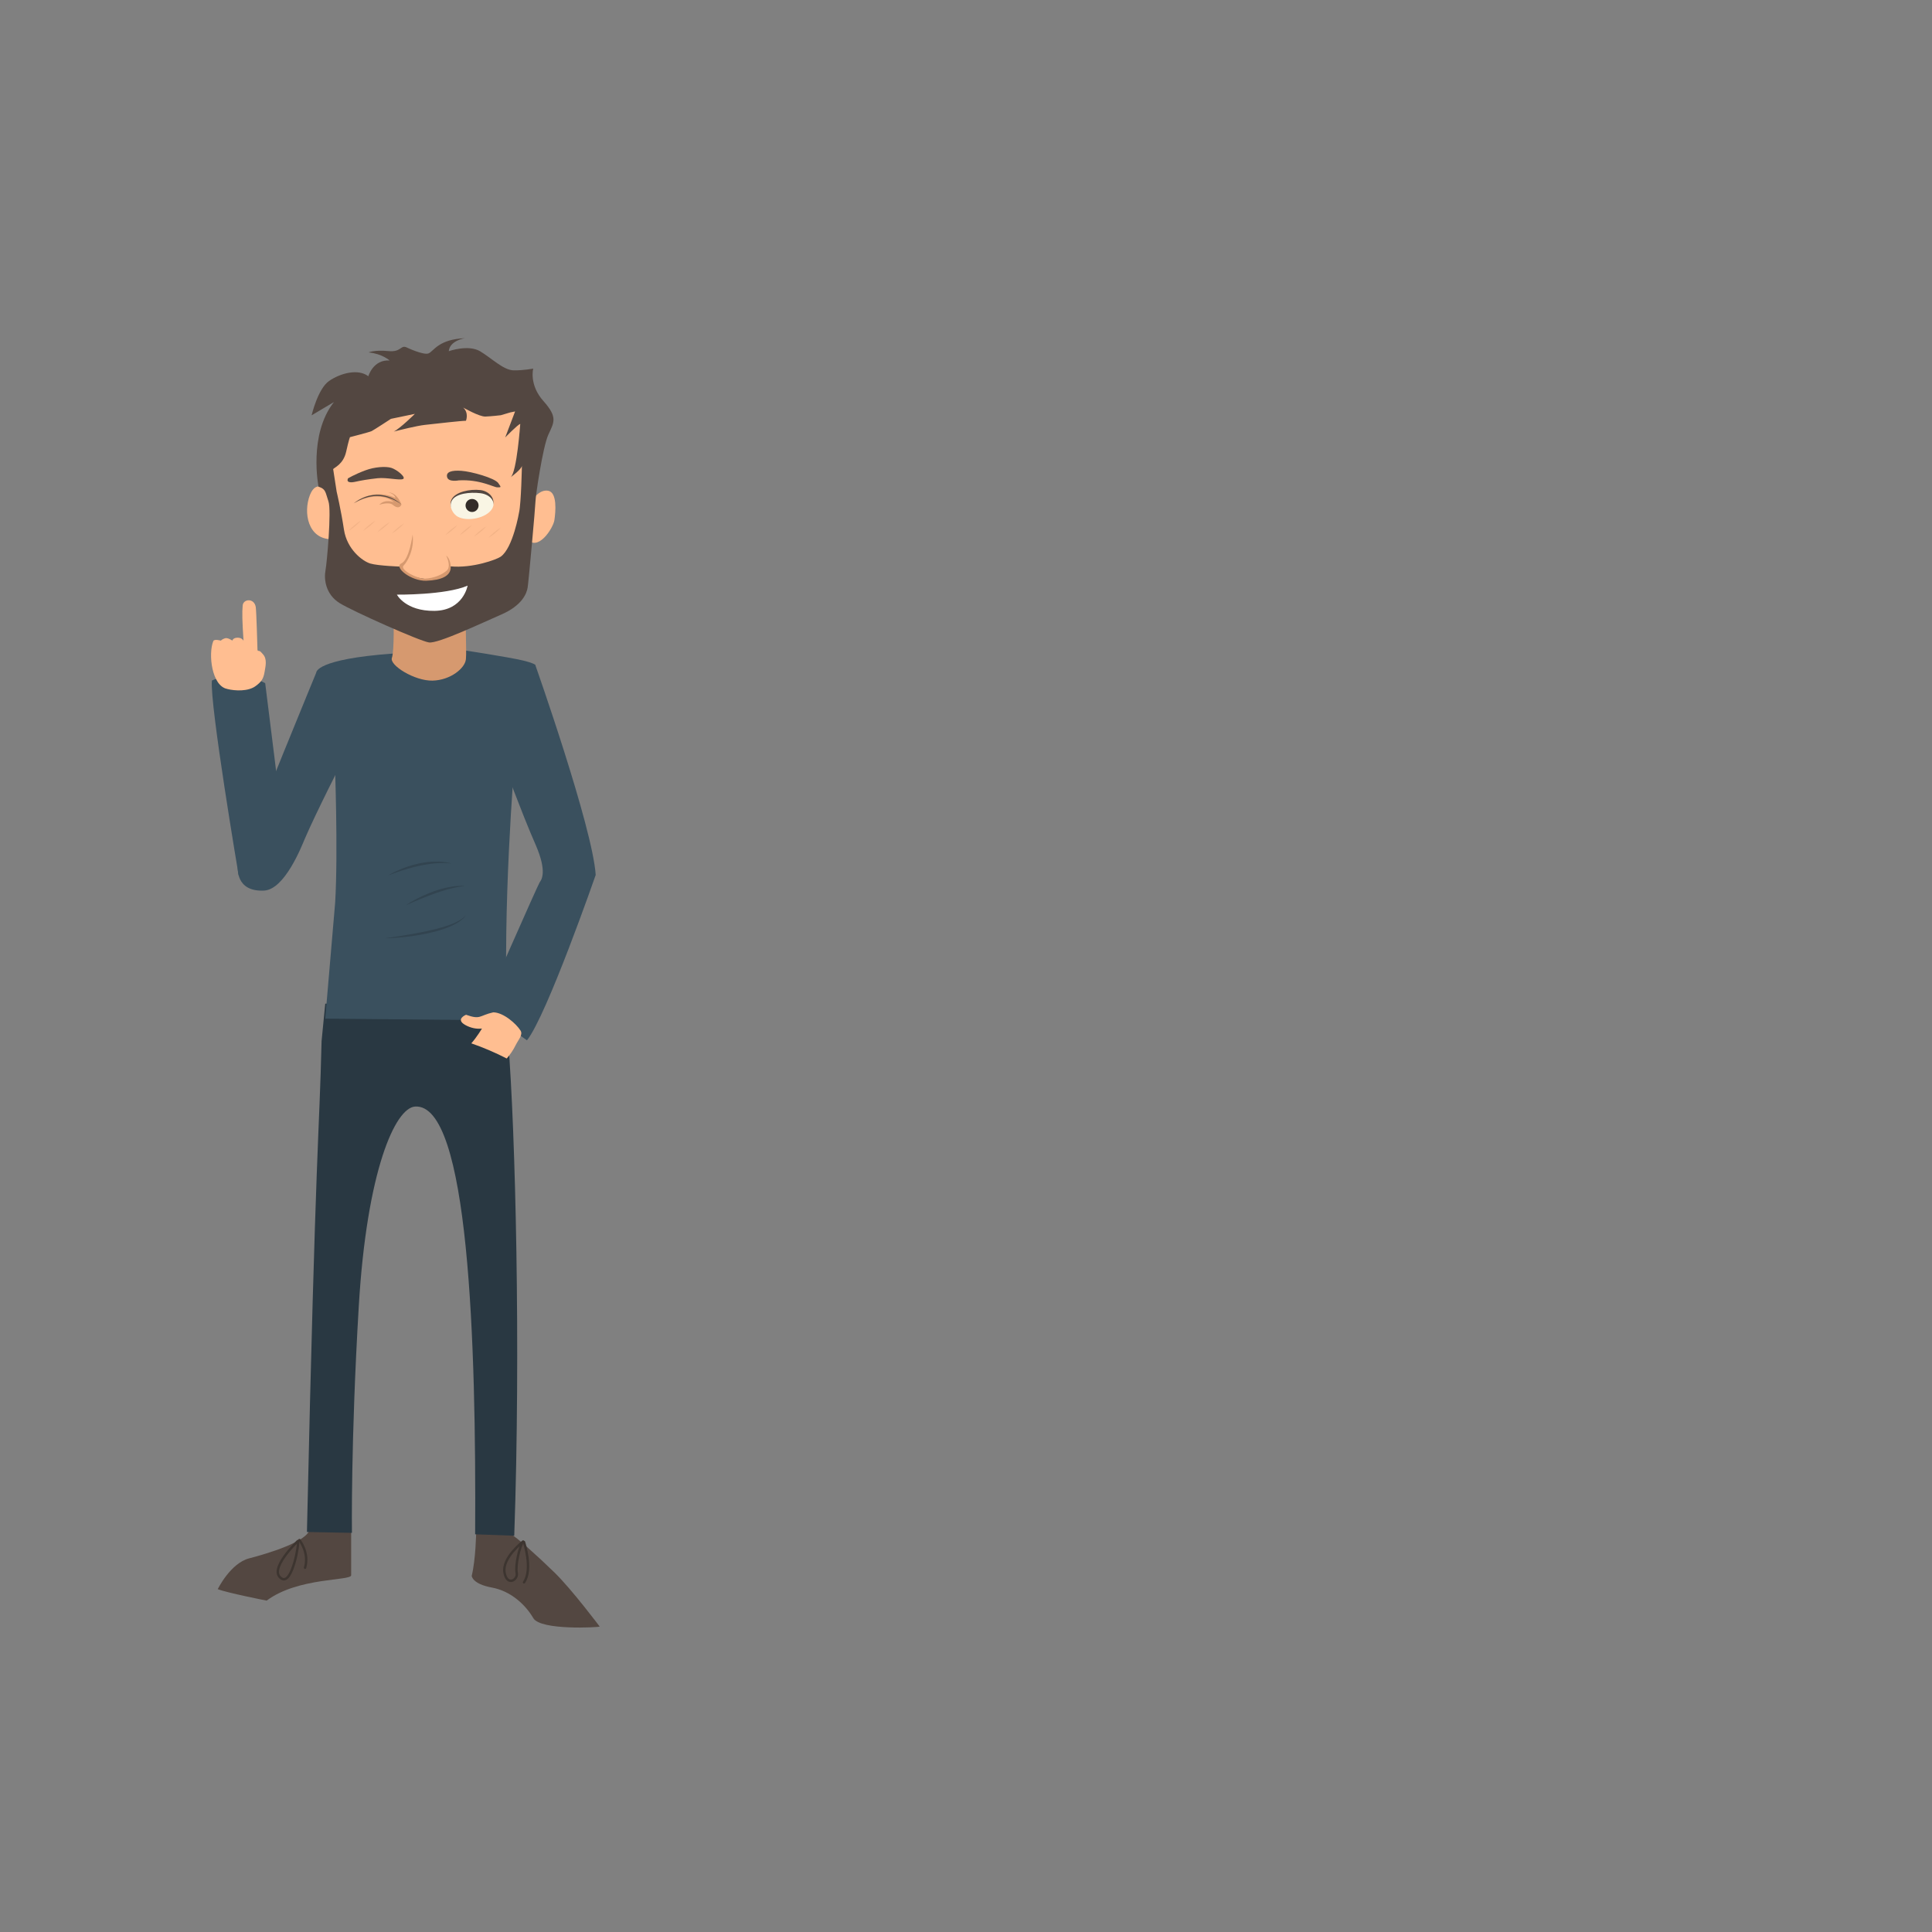 <?xml version="1.0" encoding="utf-8"?>
<!-- Generator: Adobe Illustrator 15.1.0, SVG Export Plug-In  -->
<!DOCTYPE svg PUBLIC "-//W3C//DTD SVG 1.1//EN" "http://www.w3.org/Graphics/SVG/1.1/DTD/svg11.dtd">
<svg version="1.1"
	 xmlns="http://www.w3.org/2000/svg" xmlns:xlink="http://www.w3.org/1999/xlink" xmlns:a="http://ns.adobe.com/AdobeSVGViewerExtensions/3.0/"
	 x="0px" y="0px" width="800px" height="800px" viewBox="0 0 800 800" enable-background="new 0 0 800 800" xml:space="preserve">
<rect x="0" y="0" width="800" height="800" fill="#808080" stroke="none"/>
<defs>
</defs>
<g>
	<defs>
		<rect id="SVGID_1_" width="800" height="800"/>
	</defs>
	<clipPath id="SVGID_58_">
		<use xlink:href="#SVGID_1_"  overflow="visible"/>
	</clipPath>
	<g clip-path="url(#SVGID_58_)">
		<defs>
			<rect id="SVGID_57_" width="800" height="800"/>
		</defs>
		<clipPath id="SVGID_59_">
			<use xlink:href="#SVGID_57_"  overflow="visible"/>
		</clipPath>
	</g>
	<g clip-path="url(#SVGID_58_)">
		<defs>
			<rect id="SVGID_2_" width="800" height="800"/>
		</defs>
		<clipPath id="SVGID_60_">
			<use xlink:href="#SVGID_2_"  overflow="visible"/>
		</clipPath>
		<g display="none" opacity="0.1" clip-path="url(#SVGID_60_)">
			<g>
				<defs>
					<rect id="SVGID_56_" x="509.318" y="637.719" width="170.293" height="43.803"/>
				</defs>
				<clipPath id="SVGID_61_" display="inline">
					<use xlink:href="#SVGID_56_"  display="none" overflow="visible"/>
				</clipPath>
			</g>
		</g>
		<path display="none" clip-path="url(#SVGID_60_)" fill="#534741" d="M623.275,637.951c0,0-0.166,11-1.834,17.834
			c0,0,0.168,3.332,8.334,4.832c8.168,1.5,14.168,7.5,17.168,12.668c3,5.166,27,3.832,27.5,3.5c0,0-11.5-15.334-18.668-22.334
			c-7.166-7-16.498-15.334-17.832-15.666C636.609,638.451,623.275,637.951,623.275,637.951"/>
		<g display="none" opacity="0.15" clip-path="url(#SVGID_60_)">
			<g>
				<defs>
					<rect id="SVGID_55_" x="622.898" y="637.951" width="22.902" height="7.497"/>
				</defs>
				<clipPath id="SVGID_62_" display="inline">
					<use xlink:href="#SVGID_55_"  display="none" overflow="visible"/>
				</clipPath>
			</g>
		</g>
		
			<path display="none" clip-path="url(#SVGID_60_)" fill="none" stroke="#3D3530" stroke-linecap="round" stroke-linejoin="round" stroke-miterlimit="10" d="
			M642.721,641.564c0,0-8.67,6.687-7.715,12.709c0.955,6.025,5.732,3.234,5.07,0.221
			C639.414,651.482,641.324,643.254,642.721,641.564z"/>
		
			<path display="none" clip-path="url(#SVGID_60_)" fill="none" stroke="#3D3530" stroke-linecap="round" stroke-linejoin="round" stroke-miterlimit="10" d="
			M643.088,641.783c0,0,3.746,11.314,0,16.678"/>
		<path display="none" clip-path="url(#SVGID_60_)" fill="#534741" d="M571.525,637.035v18.5c0,2.375-22,0.75-35,10.5
			c0,0-16.5-3.25-20.25-4.75c0,0,5.25-10.75,13-12.75s24.25-7,25-12L571.525,637.035z"/>
		<g display="none" opacity="0.15" clip-path="url(#SVGID_60_)">
			<g>
				<defs>
					<rect id="SVGID_54_" x="551.078" y="636.535" width="20.447" height="6.387"/>
				</defs>
				<clipPath id="SVGID_63_" display="inline">
					<use xlink:href="#SVGID_54_"  display="none" overflow="visible"/>
				</clipPath>
			</g>
		</g>
		
			<path display="none" clip-path="url(#SVGID_60_)" fill="none" stroke="#3D3530" stroke-linecap="round" stroke-linejoin="round" stroke-miterlimit="10" d="
			M549.469,641.355c0,0-12.73,12.027-6.699,15.582C547.133,659.508,550.094,642.135,549.469,641.355z"/>
		
			<path display="none" clip-path="url(#SVGID_60_)" fill="none" stroke="#3D3530" stroke-linecap="round" stroke-linejoin="round" stroke-miterlimit="10" d="
			M550.092,640.967c0,0,4.207,5.219,2.338,11.451"/>
		<path display="none" clip-path="url(#SVGID_60_)" fill="#293842" d="M635.564,419.563c0.266,5.16,0.588,10.168,0.975,14.916
			c2.986,36.666,5.242,126.967,2.514,204.684c0,0-10.609-0.377-16.189-0.598c0.451-79.264-2.566-178.67-24.898-177.111
			c-8.217,0.574-19.953,26.475-23.295,82.75c-3.34,56.275-2.826,93.764-2.826,93.764l-18.635-0.35
			c3.676-163.391,5.115-163.27,6.066-203.332l1.516-15.445L635.564,419.563z"/>
		<g display="none" opacity="0.15" clip-path="url(#SVGID_60_)">
			<g>
				<defs>
					<rect id="SVGID_53_" x="559.549" y="418.84" width="76.762" height="12.668"/>
				</defs>
				<clipPath id="SVGID_64_" display="inline">
					<use xlink:href="#SVGID_53_"  display="none" overflow="visible"/>
				</clipPath>
			</g>
		</g>
		<path display="none" clip-path="url(#SVGID_60_)" fill="#3A505E" d="M716.6,295.461c-7.195,24.154-23.641,50.879-37.518,48.566
			c-13.875-2.312-28.395-42.186-31.393-60.918c-0.709-4.423-11.051-6.764-16.246-7.983c-6.152-1.444-14.289-2.791-14.289-2.791
			c-12.078-1.026-28.266,1.54-28.266,1.54c-32.121,2.313-31.758,7.767-31.758,7.767c10.535,3.341,7.602,36.43,7.602,36.43
			s1.447,37.623,0.164,58.951l-4.105,48.024l75.488,0.721c-2.316-44.886-1.137-107.694-1.137-107.694s15.529,49.449,43.281,50.476
			c27.752,1.028,52.822-64.866,52.822-64.866L716.6,295.461z"/>
		<path display="none" clip-path="url(#SVGID_60_)" fill="#FFBE91" d="M718.43,298.782c0,0-4.705-3.731-0.813-8.274
			c3.895-4.543,8.113-6.166,8.275-13.305c0,0,2.92-3.244,3.893,1.461c0.975,4.705-0.646,7.787-1.783,9.572
			c0,0,7.949-0.811,10.869-3.082c2.922-2.272,6.164-4.868,6.49-6.652c0.324-1.784,0.27-4.298,2.596-4.705
			c1.375-0.242,3.732,1.46,2.434,5.029c0,0,2.758,0.163,2.92,2.109c0,0,2.271,1.46,1.461,3.408c0,0-8.816,18.612-26.338,19.099
			C725.963,303.511,721.35,301.378,718.43,298.782"/>
		<g display="none" opacity="0.2" clip-path="url(#SVGID_60_)">
			<g>
				<defs>
					<rect id="SVGID_52_" x="624.086" y="433.268" width="9.507" height="206.025"/>
				</defs>
				<clipPath id="SVGID_65_" display="inline">
					<use xlink:href="#SVGID_52_"  display="none" overflow="visible"/>
				</clipPath>
			</g>
		</g>
		<g display="none" opacity="0.2" clip-path="url(#SVGID_60_)">
			<g>
				<defs>
					<rect id="SVGID_51_" x="562.615" y="433.268" width="8.65" height="202.025"/>
				</defs>
				<clipPath id="SVGID_66_" display="inline">
					<use xlink:href="#SVGID_51_"  display="none" overflow="visible"/>
				</clipPath>
			</g>
		</g>
		<g display="none" opacity="0.15" clip-path="url(#SVGID_60_)">
			<g>
				<defs>
					<rect id="SVGID_50_" x="560.791" y="394.889" width="13.908" height="30.292"/>
				</defs>
				<clipPath id="SVGID_67_" display="inline">
					<use xlink:href="#SVGID_50_"  display="none" overflow="visible"/>
				</clipPath>
			</g>
		</g>
		<path display="none" clip-path="url(#SVGID_60_)" fill="#3A505E" d="M557.152,281.554c0,0-28.846,69.868-30.131,89.654
			c0,0,20.244,58.208,28.467,68.488l18.103-12.887c0,0-22.616-51.551-23.386-52.579c-0.771-1.028-3.084-4.368,1.541-15.161
			c4.625-10.792,15.986-40.385,15.986-40.385s1.817-17.553-0.172-23.401C561.482,277.429,557.152,281.554,557.152,281.554"/>
		<g display="none" opacity="0.15" clip-path="url(#SVGID_60_)">
			<g>
				<defs>
					<rect id="SVGID_49_" x="555.488" y="426.558" width="17.906" height="13.138"/>
				</defs>
				<clipPath id="SVGID_68_" display="inline">
					<use xlink:href="#SVGID_49_"  display="none" overflow="visible"/>
				</clipPath>
			</g>
		</g>
		<path display="none" clip-path="url(#SVGID_60_)" fill="#FFBE91" d="M561.141,444.961c5.211-1.123,10.508-1.855,15.791-2.229
			c-1.588-3.201-2.645-7.066-2.645-7.066c1.994,0.848,4.592,1.006,7.031,0.395c4.771-1.191,0.822-4.176,0.822-4.176
			c-7.234,1.033-5.785-1.953-11.195-4.824c-3.289-1.746-9.391,3.641-11.807,5.887c-1.5,1.395-0.613,3.219-0.131,5.701
			C559.457,440.953,560.199,443.049,561.141,444.961"/>
		<g display="none" opacity="0.5" clip-path="url(#SVGID_60_)">
			<g>
				<defs>
					<rect id="SVGID_48_" x="585.443" y="382.118" width="33.666" height="9.667"/>
				</defs>
				<clipPath id="SVGID_69_" display="inline">
					<use xlink:href="#SVGID_48_"  display="none" overflow="visible"/>
				</clipPath>
				<path clip-path="url(#SVGID_69_)" fill="#293842" d="M585.443,391.785c0,0,2.206-0.333,5.516-0.831
					c1.653-0.241,3.572-0.581,5.626-0.938c2.053-0.367,4.238-0.769,6.405-1.248c2.171-0.459,4.32-1.004,6.31-1.588
					c0.991-0.303,1.952-0.593,2.842-0.921c0.896-0.315,1.726-0.658,2.473-1.01c0.746-0.355,1.42-0.702,1.992-1.053
					c0.296-0.163,0.549-0.348,0.785-0.517c0.24-0.165,0.457-0.323,0.632-0.49c0.183-0.158,0.346-0.3,0.488-0.424
					c0.128-0.138,0.236-0.256,0.326-0.351c0.177-0.193,0.271-0.296,0.271-0.296s-0.08,0.115-0.23,0.33
					c-0.143,0.222-0.37,0.536-0.723,0.883c-0.162,0.189-0.365,0.371-0.592,0.563c-0.224,0.198-0.465,0.414-0.748,0.61
					c-0.547,0.421-1.2,0.847-1.947,1.246c-1.488,0.807-3.302,1.606-5.304,2.269c-1.998,0.677-4.175,1.242-6.363,1.725
					c-2.194,0.464-4.401,0.854-6.479,1.14c-2.077,0.297-4.028,0.473-5.697,0.627c-1.67,0.152-3.069,0.193-4.045,0.242
					C586.004,391.789,585.443,391.785,585.443,391.785"/>
			</g>
		</g>
		<g display="none" opacity="0.5" clip-path="url(#SVGID_60_)">
			<g>
				<defs>
					<rect id="SVGID_47_" x="594.109" y="370.05" width="24.666" height="8.068"/>
				</defs>
				<clipPath id="SVGID_70_" display="inline">
					<use xlink:href="#SVGID_47_"  display="none" overflow="visible"/>
				</clipPath>
				<path clip-path="url(#SVGID_70_)" fill="#293842" d="M594.109,378.118c0,0,1.346-0.948,3.506-2.134
					c1.09-0.57,2.354-1.261,3.763-1.888c0.7-0.322,1.43-0.643,2.182-0.943c0.746-0.316,1.526-0.583,2.295-0.878
					c0.776-0.272,1.566-0.512,2.337-0.764c0.781-0.223,1.554-0.428,2.304-0.614c1.506-0.361,2.941-0.557,4.167-0.719
					c0.617-0.056,1.185-0.085,1.686-0.11c0.499-0.043,0.941,0.005,1.3,0.002c0.721,0.022,1.128,0.048,1.128,0.048
					s-0.406,0.053-1.118,0.147c-0.354,0.051-0.786,0.063-1.273,0.174c-0.488,0.096-1.036,0.202-1.637,0.295
					c-0.593,0.135-1.235,0.282-1.915,0.438c-0.672,0.184-1.38,0.377-2.113,0.577c-0.727,0.222-1.478,0.451-2.241,0.683
					c-0.755,0.259-1.522,0.522-2.29,0.785c-0.762,0.28-1.533,0.532-2.274,0.834c-0.745,0.292-1.486,0.558-2.19,0.852
					c-1.417,0.563-2.74,1.098-3.862,1.585C595.609,377.466,594.109,378.118,594.109,378.118"/>
			</g>
		</g>
		<g display="none" opacity="0.5" clip-path="url(#SVGID_60_)">
			<g>
				<defs>
					<rect id="SVGID_46_" x="586.775" y="359.989" width="26.334" height="5.796"/>
				</defs>
				<clipPath id="SVGID_71_" display="inline">
					<use xlink:href="#SVGID_46_"  display="none" overflow="visible"/>
				</clipPath>
				<path clip-path="url(#SVGID_71_)" fill="#293842" d="M586.775,365.785c0,0,0.355-0.237,1.012-0.599
					c0.657-0.354,1.594-0.874,2.769-1.393c1.176-0.511,2.552-1.114,4.078-1.623c0.757-0.272,1.557-0.5,2.366-0.743
					c0.817-0.213,1.649-0.429,2.486-0.621c0.848-0.149,1.686-0.35,2.526-0.453c0.839-0.113,1.663-0.237,2.472-0.274
					c0.806-0.053,1.583-0.115,2.324-0.079c0.74,0.029,1.438-0.007,2.08,0.073c0.644,0.054,1.23,0.125,1.748,0.19
					c0.517,0.079,0.961,0.192,1.328,0.262c0.732,0.157,1.145,0.26,1.145,0.26s-0.426-0.024-1.172-0.067
					c-0.372-0.021-0.818-0.075-1.334-0.085c-0.518,0.008-1.1,0.017-1.731,0.002c-0.631-0.027-1.317,0.064-2.038,0.094
					c-0.724,0.022-1.479,0.154-2.264,0.226c-0.786,0.06-1.586,0.241-2.406,0.352c-0.82,0.111-1.639,0.321-2.466,0.477
					c-0.823,0.175-1.643,0.376-2.448,0.575c-0.796,0.235-1.598,0.405-2.352,0.648c-1.521,0.442-2.937,0.881-4.135,1.307
					c-1.195,0.43-2.205,0.767-2.895,1.048C587.172,365.631,586.775,365.785,586.775,365.785"/>
			</g>
		</g>
		<g display="none" opacity="0.15" clip-path="url(#SVGID_60_)">
			<g>
				<defs>
					<rect id="SVGID_45_" x="586.873" y="272.092" width="33.699" height="19.267"/>
				</defs>
				<clipPath id="SVGID_72_" display="inline">
					<use xlink:href="#SVGID_45_"  display="none" overflow="visible"/>
				</clipPath>
			</g>
		</g>
		<path display="none" clip-path="url(#SVGID_60_)" fill="#D6996F" d="M589.094,258.328c0,0,0.354,14.352-0.709,17.363
			c-1.064,3.012,9.391,9.568,16.832,9.39c7.44-0.177,13.465-5.138,13.818-8.858c0.355-3.721-0.354-17.009,0-18.072
			C619.391,257.088,589.094,258.328,589.094,258.328"/>
		<path display="none" clip-path="url(#SVGID_60_)" fill="#FFBE91" d="M641.715,205.175c0,0,2.479-5.138,6.377-4.784
			c3.898,0.355,3.898,8.504,3.721,11.871c-0.176,3.367-5.695,14.254-10.807,8.504C638.17,217.577,641.715,205.175,641.715,205.175"
			/>
		<g display="none" opacity="0.15" clip-path="url(#SVGID_60_)">
			<g>
				<defs>
					<rect id="SVGID_44_" x="589.055" y="257.72" width="30.016" height="16.234"/>
				</defs>
				<clipPath id="SVGID_73_" display="inline">
					<use xlink:href="#SVGID_44_"  display="none" overflow="visible"/>
				</clipPath>
			</g>
		</g>
		<path display="none" clip-path="url(#SVGID_60_)" fill="#FFBE91" d="M557.555,209.663c0,0-5.492-5.492-7.617,1.949
			c-2.127,7.442,0.844,18.36,10.807,17.363C564.287,228.621,557.555,209.663,557.555,209.663"/>
		<path display="none" clip-path="url(#SVGID_60_)" fill="#FFBE91" d="M560.744,245.926c-0.033-7.692,0.354-19.312-2.658-30.651
			c-3.012-11.34-12.578-41.637,26.576-53.33c39.156-11.694,61.658,7.618,58.469,38.27c-3.189,30.651,0.107,27.245-0.176,36.321
			c-0.178,5.669-2.305,10.63-8.506,14.883c-8.922,6.117-26.576,15.236-30.297,15.236s-25.746-9.803-34.727-12.047
			C560.922,252.482,560.758,248.995,560.744,245.926"/>
		<path display="none" clip-path="url(#SVGID_60_)" fill="#534741" d="M572.006,216.548c-1.469-0.595-3.467-1.444-2.602-5.779
			c0.867-4.334,8.381-5.586,11.848-4.527c3.467,1.06,7.705,3.371,5.973,5.779C585.49,214.429,578.818,219.311,572.006,216.548"/>
		<path display="none" clip-path="url(#SVGID_60_)" fill="#F9F5E4" d="M572.006,217.267c-1.469-0.595-3.656-1.699-2.602-5.779
			c0.771-2.982,8.891-5.076,12.357-4.017c3.467,1.06,7.195,2.861,5.463,5.269C585.49,215.148,578.818,220.029,572.006,217.267"/>
		<g display="none" opacity="0.05" clip-path="url(#SVGID_60_)">
			<g>
				<defs>
					<rect id="SVGID_43_" x="553.146" y="148.19" width="92.235" height="108.937"/>
				</defs>
				<clipPath id="SVGID_74_" display="inline">
					<use xlink:href="#SVGID_43_"  display="none" overflow="visible"/>
				</clipPath>
			</g>
		</g>
		<path display="none" clip-path="url(#SVGID_60_)" fill="#534741" d="M610.424,213.184c0,0-3.082-2.504-1.734-5.586
			c1.35-3.082,7.031-4.913,11.463-4.816c4.43,0.096,7.803,4.238,4.527,7.994C621.404,214.533,613.41,215.977,610.424,213.184"/>
		<path display="none" clip-path="url(#SVGID_60_)" fill="#F9F5E4" d="M610.525,213.8c0,0-3.082-2.504-1.732-5.586
			c1.348-3.082,7.031-4.241,11.461-4.145c4.432,0.096,7.803,3.567,4.527,7.323C621.506,215.149,613.512,216.593,610.525,213.8"/>
		<path display="none" clip-path="url(#SVGID_60_)" fill="#332C28" d="M580.385,212.066c0,1.49-1.207,2.697-2.697,2.697
			c-1.488,0-2.697-1.207-2.697-2.697c0-1.49,1.209-2.697,2.697-2.697C579.178,209.369,580.385,210.576,580.385,212.066"/>
		<path display="none" clip-path="url(#SVGID_60_)" fill="#332C28" d="M619.002,209.562c0,1.49-1.207,2.697-2.697,2.697
			c-1.489,0-2.697-1.207-2.697-2.697s1.208-2.697,2.697-2.697C617.795,206.865,619.002,208.071,619.002,209.562"/>
		<path display="none" clip-path="url(#SVGID_60_)" fill="#534741" d="M565.064,203.205c0,0,2.375-1.828,6.934-4.045
			c3.564-1.734,8.092-2.505,10.5-2.023s6.646,3.37,5.297,4.141c-1.348,0.771-6.887-0.066-10.498,0.675
			c-3.758,0.77-6.936,1.637-8.959,2.311C566.418,204.904,564.486,205.035,565.064,203.205"/>
		<path display="none" clip-path="url(#SVGID_60_)" fill="#534741" d="M610.814,199.641c0,0-4.141,1.252-4.912-0.867
			c-0.77-2.119,1.541-3.082,5.684-3.178c4.141-0.097,13.869,1.637,15.604,3.564c1.734,1.926,1.156,1.637-0.193,1.83
			C625.648,201.182,619.58,198.292,610.814,199.641"/>
		<path display="none" clip-path="url(#SVGID_60_)" fill="#534741" d="M642.609,163.618c-6.668-6.167-5.5-13-5.5-13
			s-3.834,1.166-8,1.5c-4.168,0.333-9.334-4-14.5-6.5s-13,1.166-13,1.166c0-4.5,6.166-6,6.166-6
			c-10.834,1.5-12.334,6.5-14.334,7.667s-9.666-1.667-9.666-1.667c-2.334-0.5-1.834,2.334-7,2.334c-5.871,0-8.166,1.333-8.166,1.333
			c5.666,0,9,2.5,9,2.5c-6.834,0.167-8.168,7.333-8.168,7.333c-4.5-2.833-11.666-0.166-16,3.5
			c-4.332,3.667-5.832,14.834-5.832,14.834l8.666-6.334c-9.334,14.5-3,35.5-3,35.5c3.166,0.667,3,2,4.666,5.667
			c1.668,3.667,1.783,25.509,1.5,28.5c-0.346,3.67,0.93,9.924,7.168,13c5.729,2.825,34.5,12.5,38.332,12.667
			c3.834,0.167,20.813-9.991,28.668-14.334c8.412-4.651,9.666-9.833,9.834-12.166c0.166-2.333,0-33.667-0.168-35.834
			c-0.166-2.166,0.834-22.666,2.668-28C647.777,171.951,649.275,169.784,642.609,163.618 M631.109,229.451
			c-1.523,1.307-11.137,5.955-20.303,5.955c0,0-1.531,5.212-5.697,5.878c-4.168,0.667-8.375,0.088-9.834-0.5
			c-3.982-1.604-4.5-3.333-4.5-3.333s-9.814,0.614-13.148-0.053c-3.334-0.666-10.186-4.947-12.186-12.947s-4.5-15.333-4.5-15.333
			l-2.332-9.167c0.332-0.667,4-2.333,4.666-7.667c0.666-5.333,1-6.166,1-6.166s7.834-2.834,8.666-3.334
			c0.834-0.5,7.5-5.833,7.5-5.833l9.668-3c0,0-5.408,6.51-7.988,8.133c2.545-0.918,9.279-3.298,12.488-3.966l4-0.834
			c0,0,11-2.333,12.832-2.5c0,0,1-3.333-1.666-5.333c0,0,7,3.167,9.5,2.833c2.5-0.333,6.334-1.166,6.334-1.166l3.746-1.516
			l1.969-0.6l-3.049,11.116c0,0,4.668-5.834,5.668-6.167c0,0,0.498,20-1.834,22.333c0,0,4.166-3.666,4.166-5.166
			c0,0,1.168,15.333,0.668,19.333C636.943,210.451,635.883,225.353,631.109,229.451"/>
		<path display="none" clip-path="url(#SVGID_60_)" fill="#D6996F" d="M593.941,223.785c0,0-0.332,10.5-3.5,12.333
			c-3.166,1.834,4.668,7,11,6.167c6.334-0.833,9.834-3,9.5-6.5c-0.332-3.5-2.332-4.667-2.332-4.667s2.666,4.167,0.832,6.167
			c-1.832,2-5.166,3.667-8.5,4.167c-3.332,0.5-11-2.667-9.5-4.5C592.941,235.118,595.275,229.785,593.941,223.785"/>
		<path display="none" clip-path="url(#SVGID_60_)" fill="#FFFFFF" d="M589.828,249.176c0,0,20.127-1.692,28.797-6.492
			c0,0-0.77,10.43-12.699,11.704C593.998,255.662,589.828,249.176,589.828,249.176"/>
		<g display="none" opacity="0.3" clip-path="url(#SVGID_60_)">
			<g>
				<defs>
					<rect id="SVGID_42_" x="567.414" y="219.523" width="22.572" height="5.255"/>
				</defs>
				<clipPath id="SVGID_75_" display="inline">
					<use xlink:href="#SVGID_42_"  display="none" overflow="visible"/>
				</clipPath>
				<path clip-path="url(#SVGID_75_)" fill="#D6996F" d="M567.414,224.778c0,0,0.234-0.348,0.629-0.827
					c0.395-0.478,0.939-1.098,1.523-1.678c0.58-0.585,1.199-1.13,1.679-1.524s0.827-0.629,0.827-0.629s-0.234,0.348-0.628,0.827
					c-0.395,0.479-0.94,1.099-1.524,1.679c-0.58,0.584-1.2,1.129-1.679,1.523C567.762,224.543,567.414,224.778,567.414,224.778"/>
				<path clip-path="url(#SVGID_75_)" fill="#D6996F" d="M573.385,224.181c0,0,0.234-0.348,0.629-0.827s0.939-1.098,1.523-1.678
					c0.58-0.585,1.199-1.13,1.679-1.524s0.827-0.629,0.827-0.629s-0.234,0.348-0.628,0.827c-0.395,0.479-0.94,1.099-1.524,1.679
					c-0.58,0.584-1.2,1.129-1.679,1.524C573.732,223.946,573.385,224.181,573.385,224.181"/>
				<path clip-path="url(#SVGID_75_)" fill="#D6996F" d="M579.357,224.181c0,0,0.234-0.348,0.629-0.827s0.939-1.098,1.523-1.678
					c0.58-0.585,1.199-1.13,1.679-1.524s0.827-0.629,0.827-0.629s-0.234,0.348-0.628,0.827c-0.395,0.479-0.94,1.099-1.524,1.679
					c-0.58,0.584-1.2,1.129-1.679,1.524C579.705,223.946,579.357,224.181,579.357,224.181"/>
				<path clip-path="url(#SVGID_75_)" fill="#D6996F" d="M585.33,224.181c0,0,0.234-0.348,0.629-0.827s0.938-1.098,1.522-1.678
					c0.579-0.585,1.199-1.13,1.678-1.524c0.479-0.394,0.827-0.629,0.827-0.629s-0.234,0.348-0.628,0.827
					c-0.395,0.479-0.939,1.099-1.523,1.679c-0.58,0.584-1.2,1.129-1.679,1.523S585.33,224.181,585.33,224.181"/>
			</g>
		</g>
		<g display="none" opacity="0.3" clip-path="url(#SVGID_60_)">
			<g>
				<defs>
					<rect id="SVGID_41_" x="607.426" y="217.493" width="22.572" height="5.255"/>
				</defs>
				<clipPath id="SVGID_76_" display="inline">
					<use xlink:href="#SVGID_41_"  display="none" overflow="visible"/>
				</clipPath>
				<path clip-path="url(#SVGID_76_)" fill="#D6996F" d="M607.426,222.748c0,0,0.234-0.348,0.629-0.827
					c0.395-0.478,0.938-1.098,1.522-1.678c0.579-0.585,1.199-1.13,1.678-1.524c0.479-0.394,0.827-0.629,0.827-0.629
					s-0.234,0.348-0.628,0.827c-0.395,0.479-0.939,1.099-1.523,1.679c-0.58,0.584-1.2,1.129-1.679,1.523
					S607.426,222.748,607.426,222.748"/>
				<path clip-path="url(#SVGID_76_)" fill="#D6996F" d="M613.396,222.151c0,0,0.234-0.348,0.629-0.827
					c0.395-0.478,0.939-1.098,1.523-1.678c0.58-0.585,1.199-1.13,1.679-1.524s0.827-0.629,0.827-0.629s-0.234,0.348-0.628,0.827
					c-0.395,0.479-0.94,1.099-1.524,1.679c-0.58,0.584-1.2,1.129-1.679,1.524C613.744,221.916,613.396,222.151,613.396,222.151"/>
				<path clip-path="url(#SVGID_76_)" fill="#D6996F" d="M619.369,222.151c0,0,0.234-0.348,0.629-0.827
					c0.394-0.478,0.939-1.098,1.523-1.678c0.58-0.585,1.199-1.13,1.679-1.524s0.827-0.629,0.827-0.629s-0.234,0.348-0.628,0.827
					c-0.395,0.479-0.94,1.099-1.524,1.679c-0.58,0.584-1.2,1.129-1.679,1.524C619.717,221.916,619.369,222.151,619.369,222.151"/>
				<path clip-path="url(#SVGID_76_)" fill="#D6996F" d="M625.34,222.151c0,0,0.234-0.348,0.629-0.827
					c0.394-0.478,0.939-1.098,1.523-1.678c0.58-0.585,1.199-1.13,1.679-1.524s0.827-0.629,0.827-0.629s-0.234,0.348-0.628,0.827
					c-0.395,0.479-0.94,1.099-1.524,1.679c-0.58,0.584-1.2,1.129-1.679,1.524C625.688,221.916,625.34,222.151,625.34,222.151"/>
			</g>
		</g>
		<g opacity="0.1" clip-path="url(#SVGID_60_)">
			<g>
				<defs>
					<rect id="SVGID_40_" x="599.775" y="140.785" width="155.171" height="536.401"/>
				</defs>
				<clipPath id="SVGID_77_">
					<use xlink:href="#SVGID_40_"  display="none" overflow="visible"/>
				</clipPath>
			</g>
		</g>
		<g opacity="0.1" clip-path="url(#SVGID_60_)">
			<g>
				<defs>
					<rect id="SVGID_39_" x="302.652" y="641.969" width="170.293" height="43.803"/>
				</defs>
				<clipPath id="SVGID_78_">
					<use xlink:href="#SVGID_39_"  display="none" overflow="visible"/>
				</clipPath>
			</g>
		</g>
		<path display="none" clip-path="url(#SVGID_60_)" fill="#534741" d="M415.717,631.201c0,0-0.166,11-1.834,17.834
			c0,0,0.168,3.332,8.334,4.832c8.168,1.5,14.168,7.5,17.168,12.668c3,5.166,27,3.832,27.5,3.5c0,0-11.5-15.334-18.668-22.334
			c-7.166-7-16.498-15.334-17.832-15.666C429.051,631.701,415.717,631.201,415.717,631.201"/>
		<g display="none" opacity="0.15" clip-path="url(#SVGID_60_)">
			<g>
				<defs>
					<rect id="SVGID_38_" x="415.34" y="631.201" width="22.902" height="7.497"/>
				</defs>
				<clipPath id="SVGID_79_" display="inline">
					<use xlink:href="#SVGID_38_"  display="none" overflow="visible"/>
				</clipPath>
			</g>
		</g>
		
			<path display="none" clip-path="url(#SVGID_60_)" fill="none" stroke="#3D3530" stroke-linecap="round" stroke-linejoin="round" stroke-miterlimit="10" d="
			M435.162,634.814c0,0-8.67,6.687-7.715,12.709c0.955,6.025,5.732,3.234,5.07,0.221
			C431.855,644.732,433.766,636.504,435.162,634.814z"/>
		
			<path display="none" clip-path="url(#SVGID_60_)" fill="none" stroke="#3D3530" stroke-linecap="round" stroke-linejoin="round" stroke-miterlimit="10" d="
			M435.529,635.033c0,0,3.746,11.314,0,16.678"/>
		<path display="none" clip-path="url(#SVGID_60_)" fill="#534741" d="M367.967,638.285v18.5c0,2.375-22,0.75-35,10.5
			c0,0-16.5-3.25-20.25-4.75c0,0,5.25-10.75,13-12.75s24.25-7,25-12L367.967,638.285z"/>
		<g display="none" opacity="0.15" clip-path="url(#SVGID_60_)">
			<g>
				<defs>
					<rect id="SVGID_37_" x="347.52" y="637.785" width="20.447" height="6.387"/>
				</defs>
				<clipPath id="SVGID_80_" display="inline">
					<use xlink:href="#SVGID_37_"  display="none" overflow="visible"/>
				</clipPath>
			</g>
		</g>
		
			<path display="none" clip-path="url(#SVGID_60_)" fill="none" stroke="#3D3530" stroke-linecap="round" stroke-linejoin="round" stroke-miterlimit="10" d="
			M345.91,642.605c0,0-12.731,12.027-6.699,15.582C343.573,660.758,346.534,643.385,345.91,642.605z"/>
		
			<path display="none" clip-path="url(#SVGID_60_)" fill="none" stroke="#3D3530" stroke-linecap="round" stroke-linejoin="round" stroke-miterlimit="10" d="
			M346.533,642.217c0,0,4.207,5.219,2.338,11.451"/>
		<path display="none" clip-path="url(#SVGID_60_)" fill="#293842" d="M428.006,412.813c0.266,5.16,0.588,10.168,0.975,14.916
			c2.986,36.666,5.242,126.967,2.514,204.684c0,0-10.609-0.377-16.189-0.598c0.451-79.264-2.566-178.67-24.899-177.111
			c-8.216,0.574-15.954,26.475-19.295,82.75c-3.339,56.275-2.826,101.764-2.826,101.764l-18.635-0.35
			c3.676-163.391,1.115-171.27,2.067-211.332l1.516-15.445L428.006,412.813z"/>
		<g display="none" opacity="0.15" clip-path="url(#SVGID_60_)">
			<g>
				<defs>
					<rect id="SVGID_36_" x="351.989" y="412.09" width="76.763" height="12.668"/>
				</defs>
				<clipPath id="SVGID_81_" display="inline">
					<use xlink:href="#SVGID_36_"  display="none" overflow="visible"/>
				</clipPath>
			</g>
		</g>
		<path display="none" clip-path="url(#SVGID_60_)" fill="#3A505E" d="M431.584,312.324c0,0,0.486,1.549,1.438,4.096l7.154-44.654
			c-0.887-0.701-3.744-1.458-5.17-1.793c-6.152-1.444-25.41-4.388-25.41-4.388c-12.079-1.026-28.267,1.54-28.267,1.54
			c-32.12,2.313-31.757,7.767-31.757,7.767c10.535,3.341,7.602,36.431,7.602,36.431s1.447,37.623,0.163,58.95l-4.105,48.024
			l75.489,0.721C426.404,374.133,431.584,312.324,431.584,312.324"/>
		<g display="none" opacity="0.15" clip-path="url(#SVGID_60_)">
			<g>
				<defs>
					<rect id="SVGID_35_" x="405.631" y="387.097" width="23.09" height="31.92"/>
				</defs>
				<clipPath id="SVGID_82_" display="inline">
					<use xlink:href="#SVGID_35_"  display="none" overflow="visible"/>
				</clipPath>
			</g>
		</g>
		<g display="none" opacity="0.2" clip-path="url(#SVGID_60_)">
			<g>
				<defs>
					<rect id="SVGID_34_" x="416.527" y="426.518" width="9.507" height="206.025"/>
				</defs>
				<clipPath id="SVGID_83_" display="inline">
					<use xlink:href="#SVGID_34_"  display="none" overflow="visible"/>
				</clipPath>
			</g>
		</g>
		<g display="none" opacity="0.2" clip-path="url(#SVGID_60_)">
			<g>
				<defs>
					<rect id="SVGID_33_" x="357.595" y="426.518" width="6.112" height="210.025"/>
				</defs>
				<clipPath id="SVGID_84_" display="inline">
					<use xlink:href="#SVGID_33_"  display="none" overflow="visible"/>
				</clipPath>
			</g>
		</g>
		<g display="none" opacity="0.15" clip-path="url(#SVGID_60_)">
			<g>
				<defs>
					<rect id="SVGID_32_" x="353.232" y="388.139" width="13.909" height="30.292"/>
				</defs>
				<clipPath id="SVGID_85_" display="inline">
					<use xlink:href="#SVGID_32_"  display="none" overflow="visible"/>
				</clipPath>
			</g>
		</g>
		<path display="none" clip-path="url(#SVGID_60_)" fill="#3A505E" d="M349.594,274.804c0,0-28.846,69.868-30.131,89.654
			c0,0,20.243,58.208,28.466,68.488l18.104-12.887c0,0-22.617-51.551-23.387-52.579c-0.771-1.028-3.084-4.368,1.542-15.161
			c4.625-10.792,15.986-40.385,15.986-40.385s1.818-17.553-0.172-23.401C353.924,270.679,349.594,274.804,349.594,274.804"/>
		<g display="none" opacity="0.15" clip-path="url(#SVGID_60_)">
			<g>
				<defs>
					<rect id="SVGID_31_" x="347.929" y="419.808" width="17.907" height="13.138"/>
				</defs>
				<clipPath id="SVGID_86_" display="inline">
					<use xlink:href="#SVGID_31_"  display="none" overflow="visible"/>
				</clipPath>
			</g>
		</g>
		<path display="none" clip-path="url(#SVGID_60_)" fill="#FFBE91" d="M353.582,438.211c5.21-1.123,10.508-1.855,15.791-2.229
			c-1.588-3.201-2.645-7.066-2.645-7.066c1.995,0.848,4.591,1.006,7.032,0.395c4.771-1.191,0.822-4.176,0.822-4.176
			c-7.234,1.033-5.786-1.953-11.195-4.824c-3.289-1.746-9.392,3.641-11.807,5.887c-1.501,1.395-0.613,3.219-0.131,5.701
			C351.898,434.203,352.641,436.299,353.582,438.211"/>
		<path display="none" clip-path="url(#SVGID_60_)" fill="#3A505E" d="M440.186,271.785c0,0,23.752,67.221,25.037,87.007
			c0,0-20.242,58.208-28.465,68.487l-18.105-12.887c0,0,22.617-51.552,23.388-52.58c0.771-1.028,3.084-4.368-1.543-15.16
			c-3.743-8.736-3.748-8.502-15.985-40.385c0,0-2.076-17.648,0.172-23.401C429.975,269.326,440.186,271.785,440.186,271.785"/>
		<g display="none" opacity="0.15" clip-path="url(#SVGID_60_)">
			<g>
				<defs>
					<rect id="SVGID_30_" x="419.684" y="415.127" width="17.086" height="12.152"/>
				</defs>
				<clipPath id="SVGID_87_" display="inline">
					<use xlink:href="#SVGID_30_"  display="none" overflow="visible"/>
				</clipPath>
			</g>
		</g>
		<path display="none" clip-path="url(#SVGID_60_)" fill="#FFBE91" d="M428.377,434.803c-4.734-2.445-9.656-4.537-14.66-6.277
			c2.371-2.676,4.4-6.131,4.4-6.131c-2.146,0.297-4.693-0.229-6.891-1.457c-4.293-2.396,0.299-4.244,0.299-4.244
			c6.148,2.17,5.297,0.35,11.268-1.008c4.232,0.033,9.564,4.766,11.309,7.564c1.084,1.739-0.9,3.746-2.016,6.016
			C431.051,431.373,429.787,433.203,428.377,434.803"/>
		<g display="none" opacity="0.5" clip-path="url(#SVGID_60_)">
			<g>
				<defs>
					<rect id="SVGID_29_" x="377.884" y="375.368" width="33.667" height="9.667"/>
				</defs>
				<clipPath id="SVGID_88_" display="inline">
					<use xlink:href="#SVGID_29_"  display="none" overflow="visible"/>
				</clipPath>
				<path clip-path="url(#SVGID_88_)" fill="#293842" d="M377.884,385.035c0,0,2.206-0.332,5.516-0.831
					c1.653-0.241,3.573-0.581,5.627-0.938c2.051-0.367,4.237-0.769,6.404-1.248c2.17-0.459,4.321-1.004,6.312-1.588
					c0.99-0.303,1.951-0.593,2.842-0.921c0.895-0.315,1.725-0.658,2.473-1.01c0.746-0.355,1.42-0.702,1.992-1.053
					c0.295-0.163,0.549-0.348,0.785-0.517c0.24-0.165,0.457-0.323,0.631-0.49c0.184-0.158,0.346-0.3,0.488-0.424
					c0.129-0.138,0.236-0.256,0.326-0.351c0.178-0.193,0.271-0.296,0.271-0.296s-0.08,0.115-0.23,0.33
					c-0.143,0.222-0.369,0.536-0.723,0.883c-0.162,0.189-0.365,0.371-0.592,0.563c-0.223,0.198-0.465,0.414-0.748,0.61
					c-0.547,0.421-1.199,0.847-1.947,1.246c-1.488,0.807-3.301,1.606-5.303,2.269c-2,0.677-4.176,1.242-6.365,1.725
					c-2.195,0.464-4.401,0.854-6.48,1.14c-2.077,0.297-4.028,0.473-5.697,0.627c-1.67,0.152-3.069,0.193-4.045,0.242
					C378.444,385.039,377.884,385.035,377.884,385.035"/>
			</g>
		</g>
		<g display="none" opacity="0.5" clip-path="url(#SVGID_60_)">
			<g>
				<defs>
					<rect id="SVGID_28_" x="386.551" y="363.3" width="24.666" height="8.068"/>
				</defs>
				<clipPath id="SVGID_89_" display="inline">
					<use xlink:href="#SVGID_28_"  display="none" overflow="visible"/>
				</clipPath>
				<path clip-path="url(#SVGID_89_)" fill="#293842" d="M386.551,371.368c0,0,1.346-0.948,3.506-2.134
					c1.09-0.57,2.353-1.262,3.763-1.888c0.7-0.322,1.429-0.643,2.181-0.943c0.747-0.316,1.526-0.583,2.296-0.879
					c0.777-0.271,1.566-0.511,2.336-0.763c0.781-0.223,1.555-0.428,2.305-0.614c1.506-0.362,2.941-0.557,4.166-0.719
					c0.617-0.056,1.186-0.085,1.686-0.11c0.5-0.043,0.941,0.005,1.301,0.003c0.721,0.021,1.127,0.047,1.127,0.047
					s-0.406,0.053-1.117,0.147c-0.355,0.051-0.787,0.063-1.273,0.174c-0.488,0.096-1.037,0.202-1.637,0.295
					c-0.594,0.135-1.236,0.282-1.916,0.438c-0.672,0.184-1.379,0.377-2.113,0.577c-0.727,0.222-1.477,0.451-2.24,0.683
					c-0.756,0.259-1.524,0.522-2.291,0.785c-0.762,0.28-1.534,0.532-2.274,0.834c-0.745,0.292-1.487,0.557-2.191,0.852
					c-1.417,0.563-2.74,1.097-3.862,1.585C388.051,370.716,386.551,371.368,386.551,371.368"/>
			</g>
		</g>
		<g display="none" opacity="0.5" clip-path="url(#SVGID_60_)">
			<g>
				<defs>
					<rect id="SVGID_27_" x="379.217" y="353.239" width="26.334" height="5.796"/>
				</defs>
				<clipPath id="SVGID_90_" display="inline">
					<use xlink:href="#SVGID_27_"  display="none" overflow="visible"/>
				</clipPath>
				<path clip-path="url(#SVGID_90_)" fill="#293842" d="M379.217,359.035c0,0,0.356-0.237,1.011-0.599
					c0.658-0.354,1.595-0.874,2.77-1.393c1.175-0.511,2.551-1.114,4.077-1.623c0.757-0.272,1.557-0.5,2.367-0.743
					c0.817-0.213,1.649-0.429,2.486-0.621c0.848-0.149,1.685-0.35,2.526-0.453c0.84-0.113,1.663-0.237,2.471-0.274
					c0.807-0.054,1.584-0.115,2.325-0.079c0.74,0.029,1.437-0.007,2.082,0.073c0.643,0.054,1.229,0.125,1.746,0.19
					c0.518,0.079,0.961,0.192,1.328,0.262c0.732,0.157,1.145,0.26,1.145,0.26s-0.426-0.024-1.172-0.067
					c-0.371-0.021-0.818-0.075-1.334-0.085c-0.518,0.008-1.1,0.017-1.73,0.002c-0.632-0.027-1.319,0.064-2.04,0.094
					c-0.723,0.022-1.478,0.154-2.264,0.226c-0.785,0.06-1.585,0.241-2.405,0.352c-0.821,0.111-1.639,0.321-2.466,0.477
					c-0.823,0.176-1.643,0.376-2.448,0.575c-0.796,0.235-1.598,0.405-2.352,0.648c-1.52,0.442-2.936,0.881-4.134,1.307
					c-1.196,0.43-2.206,0.767-2.895,1.048C379.614,358.881,379.217,359.035,379.217,359.035"/>
			</g>
		</g>
		<g display="none" opacity="0.15" clip-path="url(#SVGID_60_)">
			<g>
				<defs>
					<rect id="SVGID_26_" x="379.314" y="265.342" width="33.7" height="19.267"/>
				</defs>
				<clipPath id="SVGID_91_" display="inline">
					<use xlink:href="#SVGID_26_"  display="none" overflow="visible"/>
				</clipPath>
			</g>
		</g>
		<path display="none" clip-path="url(#SVGID_60_)" fill="#D6996F" d="M381.534,251.578c0,0,0.354,14.352-0.709,17.363
			c-1.063,3.012,9.391,9.568,16.833,9.39c7.441-0.177,13.465-5.138,13.818-8.858c0.355-3.721-0.354-17.009,0-18.072
			C411.832,250.338,381.534,251.578,381.534,251.578"/>
		<g display="none" opacity="0.15" clip-path="url(#SVGID_60_)">
			<g>
				<defs>
					<rect id="SVGID_25_" x="381.496" y="250.97" width="30.016" height="16.234"/>
				</defs>
				<clipPath id="SVGID_92_" display="inline">
					<use xlink:href="#SVGID_25_"  display="none" overflow="visible"/>
				</clipPath>
			</g>
		</g>
		<path display="none" clip-path="url(#SVGID_60_)" fill="#FFBE91" d="M438.74,203.864c0,0,2.957-4.879,6.803-4.155
			c3.848,0.724,3.07,8.837,2.574,12.171c-0.496,3.335-7.027,13.647-11.568,7.437C434.031,215.874,438.74,203.864,438.74,203.864"/>
		<path display="none" clip-path="url(#SVGID_60_)" fill="#FFBE91" d="M354.659,200.242c0,0-4.944-5.99-7.769,1.215
			c-2.825,7.205-0.907,18.357,9.105,18.313C359.556,219.755,354.659,200.242,354.659,200.242"/>
		<path display="none" clip-path="url(#SVGID_60_)" fill="#FFBE91" d="M354.257,236.72c0.699-7.66,2.192-19.19,0.272-30.765
			c-1.918-11.575-8.557-42.645,31.533-50.558c40.092-7.912,60.652,13.455,54.561,43.663c-6.094,30.209-2.488,27.133-3.635,36.14
			c-0.717,5.627-3.305,10.363-9.883,14.005c-9.465,5.241-27.907,12.638-31.611,12.284c-3.704-0.355-24.696-12.211-33.422-15.3
			C353.81,243.263,353.979,239.777,354.257,236.72"/>
		<path display="none" clip-path="url(#SVGID_60_)" fill="#534741" d="M368.265,208.549c-1.405-0.733-3.314-1.768-2.039-6
			s8.874-4.764,12.225-3.379c3.35,1.385,7.348,4.089,5.394,6.321C381.89,207.723,374.783,211.947,368.265,208.549"/>
		<path display="none" clip-path="url(#SVGID_60_)" fill="#F9F5E4" d="M368.196,209.264c-1.405-0.733-3.478-2.04-2.039-6
			c1.052-2.896,9.333-4.208,12.683-2.822c3.351,1.384,6.89,3.532,4.936,5.764C381.821,208.438,374.714,212.662,368.196,209.264"/>
		<g display="none" opacity="0.05" clip-path="url(#SVGID_60_)">
			<g>
				<defs>
					<rect id="SVGID_24_" x="351.071" y="143.865" width="93.975" height="108.117"/>
				</defs>
				<clipPath id="SVGID_93_" display="inline">
					<use xlink:href="#SVGID_24_"  display="none" overflow="visible"/>
				</clipPath>
			</g>
		</g>
		<path display="none" clip-path="url(#SVGID_60_)" fill="#534741" d="M406.828,208.857c0,0-2.83-2.787-1.193-5.726
			c1.635-2.94,7.467-4.22,11.867-3.703c4.402,0.517,7.365,4.962,3.746,8.389C417.631,211.246,409.535,211.921,406.828,208.857"/>
		<path display="none" clip-path="url(#SVGID_60_)" fill="#F9F5E4" d="M406.871,209.48c0,0-2.83-2.786-1.193-5.726
			s7.402-3.552,11.805-3.034c4.4,0.517,7.428,4.293,3.809,7.72C417.674,211.868,409.578,212.545,406.871,209.48"/>
		<path display="none" clip-path="url(#SVGID_60_)" fill="#332C28" d="M378.032,204.884c-0.141,1.483-1.458,2.57-2.941,2.428
			c-1.483-0.141-2.571-1.459-2.429-2.942c0.142-1.483,1.459-2.569,2.942-2.428C377.088,202.084,378.174,203.401,378.032,204.884"/>
		<path display="none" clip-path="url(#SVGID_60_)" fill="#332C28" d="M416.713,206.068c-0.143,1.483-1.459,2.57-2.941,2.428
			c-1.484-0.141-2.57-1.458-2.428-2.941c0.141-1.483,1.457-2.57,2.941-2.428C415.768,203.269,416.855,204.585,416.713,206.068"/>
		<path display="none" clip-path="url(#SVGID_60_)" fill="#534741" d="M362.625,194.604c0,0,2.538-1.593,7.287-3.367
			c3.714-1.386,8.293-1.723,10.644-1.014c2.352,0.709,6.295,3.989,4.88,4.628c-1.416,0.639-6.851-0.722-10.516-0.329
			c-3.813,0.41-7.059,0.97-9.137,1.448C363.812,196.424,361.875,196.373,362.625,194.604"/>
		<path display="none" clip-path="url(#SVGID_60_)" fill="#534741" d="M408.508,195.413c0,0-4.242,0.853-4.809-1.33
			c-0.564-2.183,1.828-2.922,5.961-2.624c4.131,0.299,13.65,2.951,15.191,5.034c1.545,2.083,0.996,1.74-0.363,1.803
			C423.125,198.359,417.361,194.905,408.508,195.413"/>
		<path display="none" clip-path="url(#SVGID_60_)" fill="#534741" d="M443.586,162.581c-6.049-6.773-4.238-13.464-4.238-13.464
			s-3.924,0.796-8.105,0.731c-4.18-0.065-8.908-4.87-13.814-7.851c-4.904-2.98-13.051-0.077-13.051-0.077
			c0.428-4.48,6.709-5.385,6.709-5.385c-10.928,0.461-12.897,5.296-14.999,6.267c-2.103,0.97-9.464-2.579-9.464-2.579
			c-2.275-0.721-2.047,2.148-7.19,1.656c-5.845-0.559-8.256,0.549-8.256,0.549c5.64,0.54,8.721,3.346,8.721,3.346
			c-6.819-0.485-8.829,6.522-8.829,6.522c-4.21-3.249-11.597-1.276-16.261,1.961c-4.662,3.237-7.217,14.211-7.217,14.211l9.229-5.48
			c-10.672,13.545-6.366,35.053-6.366,35.053c3.088,0.965,2.796,2.276,4.105,6.085c1.311,3.809-0.654,25.563-1.22,28.514
			c-0.694,3.62-0.021,9.967,5.897,13.623c5.434,3.358,33.154,15.728,36.952,16.259c3.8,0.531,21.669-7.963,29.902-11.539
			c8.818-3.83,10.561-8.868,10.947-11.174c0.389-2.307,3.205-33.515,3.246-35.687c0.039-2.173,2.988-22.484,5.32-27.619
			C447.938,171.369,449.635,169.354,443.586,162.581 M425.871,227.02c-1.641,1.156-11.652,4.868-20.777,3.995
			c0,0-2.02,5.043-6.23,5.309c-4.213,0.267-8.346-0.71-9.742-1.434c-3.813-1.976-4.162-3.746-4.162-3.746s-9.829-0.324-13.084-1.305
			c-3.255-0.981-9.668-5.894-10.897-14.048c-1.23-8.154-3.02-15.693-3.02-15.693l-1.449-9.347c0.394-0.632,4.204-1.941,5.375-7.187
			c1.171-5.246,1.583-6.044,1.583-6.044s8.067-2.074,8.944-2.493c0.877-0.418,8.021-5.093,8.021-5.093l9.91-2.065
			c0,0-6.004,5.965-8.727,7.335c2.621-0.671,9.552-2.399,12.81-2.759l4.061-0.449c0,0,11.172-1.275,13.012-1.267
			c0,0,1.313-3.223-1.15-5.468c0,0,6.666,3.819,9.188,3.725c2.52-0.093,6.414-0.557,6.414-0.557l3.875-1.153l2.018-0.409
			l-4.096,10.775c0,0,5.203-5.364,6.23-5.6c0,0-1.408,19.957-3.953,22.058c0,0,4.498-3.253,4.641-4.747
			c0,0-0.299,15.375-1.178,19.309C433.486,208.662,431.014,223.395,425.871,227.02"/>
		<path display="none" clip-path="url(#SVGID_60_)" fill="#D6996F" d="M389.412,217.841c0,0-1.332,10.421-4.659,11.944
			c-3.326,1.523,3.979,7.412,10.363,7.185c6.384-0.226,10.075-2.049,10.075-5.565c0.004-3.516-1.877-4.868-1.877-4.868
			s2.258,4.402,0.242,6.218c-2.014,1.817-5.493,3.158-8.859,3.338c-3.364,0.181-10.696-3.702-9.028-5.384
			C387.337,229.028,390.168,223.941,389.412,217.841"/>
		<path display="none" clip-path="url(#SVGID_60_)" fill="#FFFFFF" d="M391.021,247.514c0,0,0.018-0.074,0.049-0.211
			c0.052-0.132,0.031-0.354,0.195-0.581c0.127-0.243,0.3-0.545,0.563-0.813c0.234-0.312,0.575-0.566,0.937-0.868
			c0.385-0.25,0.794-0.565,1.277-0.785c0.467-0.256,0.979-0.479,1.524-0.677c0.542-0.198,1.113-0.379,1.701-0.524
			c0.591-0.128,1.191-0.269,1.801-0.343c0.609-0.096,1.221-0.126,1.825-0.164c0.603-0.048,1.199,0.011,1.771,0.01
			c0.575,0.044,1.128,0.105,1.648,0.177c0.518,0.094,1.005,0.191,1.451,0.292c0.441,0.125,0.842,0.253,1.194,0.368
			c0.354,0.102,0.645,0.257,0.892,0.35c0.488,0.208,0.76,0.339,0.76,0.339s-0.302-0.048-0.816-0.153
			c-0.26-0.046-0.562-0.14-0.927-0.175c-0.362-0.044-0.769-0.094-1.205-0.164c-0.441-0.035-0.921-0.075-1.428-0.115
			c-0.506-0.013-1.039-0.026-1.591-0.038c-1.102,0.038-2.276,0.071-3.437,0.263c-0.583,0.058-1.155,0.183-1.722,0.293
			c-0.559,0.134-1.116,0.253-1.637,0.417c-0.523,0.166-1.03,0.321-1.49,0.519c-0.476,0.168-0.881,0.406-1.282,0.591
			c-0.358,0.238-0.73,0.417-0.989,0.653c-0.298,0.21-0.485,0.436-0.647,0.631c-0.187,0.178-0.239,0.401-0.318,0.516
			C391.055,247.447,391.021,247.514,391.021,247.514"/>
		<g display="none" opacity="0.3" clip-path="url(#SVGID_60_)">
			<g>
				<defs>
					<rect id="SVGID_23_" x="362.911" y="212.085" width="22.969" height="5.331"/>
				</defs>
				<clipPath id="SVGID_94_" display="inline">
					<use xlink:href="#SVGID_23_"  display="none" overflow="visible"/>
				</clipPath>
				<path clip-path="url(#SVGID_94_)" fill="#D6996F" d="M362.911,216.304c0,0,0.267-0.324,0.705-0.763
					c0.438-0.439,1.039-1.004,1.676-1.526c0.633-0.526,1.301-1.01,1.815-1.357c0.515-0.347,0.884-0.547,0.884-0.547
					s-0.267,0.324-0.705,0.764c-0.437,0.438-1.04,1.003-1.676,1.525c-0.633,0.527-1.303,1.009-1.816,1.357
					C363.279,216.103,362.911,216.304,362.911,216.304"/>
				<path clip-path="url(#SVGID_94_)" fill="#D6996F" d="M368.911,216.278c0,0,0.267-0.324,0.705-0.763
					c0.439-0.439,1.04-1.004,1.676-1.526c0.634-0.526,1.302-1.01,1.817-1.357c0.514-0.347,0.883-0.547,0.883-0.547
					s-0.266,0.324-0.705,0.764c-0.438,0.439-1.04,1.003-1.676,1.525c-0.634,0.527-1.303,1.009-1.817,1.357
					C369.279,216.077,368.911,216.278,368.911,216.278"/>
				<path clip-path="url(#SVGID_94_)" fill="#D6996F" d="M374.856,216.847c0,0,0.267-0.324,0.705-0.763
					c0.439-0.439,1.039-1.005,1.676-1.527c0.634-0.526,1.302-1.01,1.816-1.356c0.515-0.347,0.884-0.547,0.884-0.547
					s-0.267,0.324-0.705,0.763c-0.438,0.44-1.04,1.004-1.677,1.526c-0.633,0.527-1.302,1.009-1.816,1.357
					C375.225,216.646,374.856,216.847,374.856,216.847"/>
				<path clip-path="url(#SVGID_94_)" fill="#D6996F" d="M380.801,217.416c0,0,0.267-0.324,0.704-0.763
					c0.439-0.439,1.04-1.005,1.676-1.527c0.633-0.526,1.301-1.01,1.816-1.356c0.514-0.347,0.883-0.547,0.883-0.547
					s-0.267,0.324-0.704,0.763c-0.438,0.44-1.04,1.004-1.677,1.526c-0.633,0.527-1.302,1.009-1.815,1.357
					C381.169,217.214,380.801,217.416,380.801,217.416"/>
			</g>
		</g>
		<g display="none" opacity="0.3" clip-path="url(#SVGID_60_)">
			<g>
				<defs>
					<rect id="SVGID_22_" x="402.934" y="213.874" width="22.971" height="5.33"/>
				</defs>
				<clipPath id="SVGID_95_" display="inline">
					<use xlink:href="#SVGID_22_"  display="none" overflow="visible"/>
				</clipPath>
				<path clip-path="url(#SVGID_95_)" fill="#D6996F" d="M402.934,218.093c0,0,0.266-0.324,0.703-0.763
					c0.439-0.439,1.041-1.005,1.678-1.527c0.633-0.526,1.301-1.01,1.814-1.357s0.883-0.547,0.883-0.547s-0.267,0.324-0.703,0.764
					c-0.439,0.439-1.041,1.004-1.678,1.526c-0.633,0.526-1.301,1.009-1.814,1.357C403.301,217.892,402.934,218.093,402.934,218.093"
					/>
				<path clip-path="url(#SVGID_95_)" fill="#D6996F" d="M408.934,218.066c0,0,0.268-0.324,0.705-0.763
					c0.439-0.439,1.039-1.004,1.678-1.526c0.633-0.526,1.301-1.01,1.814-1.357c0.516-0.347,0.885-0.547,0.885-0.547
					s-0.268,0.324-0.705,0.764c-0.438,0.438-1.039,1.003-1.678,1.525c-0.633,0.527-1.301,1.009-1.816,1.357
					C409.303,217.865,408.934,218.066,408.934,218.066"/>
				<path clip-path="url(#SVGID_95_)" fill="#D6996F" d="M414.881,218.635c0,0,0.266-0.324,0.703-0.763
					c0.439-0.439,1.041-1.004,1.678-1.526c0.633-0.526,1.301-1.01,1.814-1.357c0.514-0.347,0.883-0.547,0.883-0.547
					s-0.266,0.324-0.703,0.764c-0.439,0.439-1.041,1.003-1.678,1.525c-0.633,0.527-1.301,1.009-1.814,1.357
					C415.248,218.435,414.881,218.635,414.881,218.635"/>
				<path clip-path="url(#SVGID_95_)" fill="#D6996F" d="M420.822,219.204c0,0,0.268-0.324,0.705-0.763
					c0.439-0.439,1.041-1.004,1.678-1.526c0.633-0.526,1.301-1.01,1.816-1.357c0.514-0.347,0.883-0.547,0.883-0.547
					s-0.266,0.324-0.703,0.764c-0.439,0.439-1.041,1.003-1.678,1.525c-0.635,0.527-1.303,1.009-1.818,1.357
					C421.191,219.002,420.822,219.204,420.822,219.204"/>
			</g>
		</g>
		<g display="none" opacity="0.1" clip-path="url(#SVGID_60_)">
			<g>
				<defs>
					<rect id="SVGID_21_" x="392.884" y="136.535" width="74.001" height="533.901"/>
				</defs>
				<clipPath id="SVGID_96_" display="inline">
					<use xlink:href="#SVGID_21_"  display="none" overflow="visible"/>
				</clipPath>
			</g>
		</g>
		<g opacity="0.1" clip-path="url(#SVGID_60_)">
			<g>
				<defs>
					<rect id="SVGID_20_" x="80.07" y="638.469" width="170.293" height="43.803"/>
				</defs>
				<clipPath id="SVGID_97_">
					<use xlink:href="#SVGID_20_"  overflow="visible"/>
				</clipPath>
			</g>
		</g>
		<path clip-path="url(#SVGID_60_)" fill="#534741" d="M197.162,634.701c0,0-0.167,11-1.834,17.834c0,0,0.167,3.332,8.334,4.832
			s14.167,7.5,17.167,12.668c3,5.166,27,3.832,27.5,3.5c0,0-11.5-15.334-18.667-22.334s-16.499-15.334-17.833-15.666
			C210.495,635.201,197.162,634.701,197.162,634.701"/>
		<g opacity="0.15" clip-path="url(#SVGID_60_)">
			<g>
				<defs>
					<rect id="SVGID_19_" x="196.785" y="634.701" width="22.902" height="7.497"/>
				</defs>
				<clipPath id="SVGID_98_">
					<use xlink:href="#SVGID_19_"  overflow="visible"/>
				</clipPath>
			</g>
		</g>
		
			<path clip-path="url(#SVGID_60_)" fill="none" stroke="#3D3530" stroke-linecap="round" stroke-linejoin="round" stroke-miterlimit="10" d="
			M216.606,638.314c0,0-8.67,6.687-7.715,12.709c0.955,6.025,5.733,3.234,5.07,0.221
			C213.299,648.232,215.21,640.004,216.606,638.314z"/>
		
			<path clip-path="url(#SVGID_60_)" fill="none" stroke="#3D3530" stroke-linecap="round" stroke-linejoin="round" stroke-miterlimit="10" d="
			M216.974,638.533c0,0,3.747,11.314,0,16.678"/>
		<path clip-path="url(#SVGID_60_)" fill="#534741" d="M145.412,633.785v18.5c0,2.375-22,0.75-35,10.5c0,0-16.5-3.25-20.25-4.75
			c0,0,5.25-10.75,13-12.75s24.25-7,25-12L145.412,633.785z"/>
		<g opacity="0.15" clip-path="url(#SVGID_60_)">
			<g>
				<defs>
					<rect id="SVGID_18_" x="124.965" y="633.285" width="20.447" height="6.387"/>
				</defs>
				<clipPath id="SVGID_99_">
					<use xlink:href="#SVGID_18_"  overflow="visible"/>
				</clipPath>
			</g>
		</g>
		
			<path clip-path="url(#SVGID_60_)" fill="none" stroke="#3D3530" stroke-linecap="round" stroke-linejoin="round" stroke-miterlimit="10" d="
			M123.355,638.105c0,0-12.731,12.027-6.699,15.582C121.019,656.258,123.979,638.885,123.355,638.105z"/>
		
			<path clip-path="url(#SVGID_60_)" fill="none" stroke="#3D3530" stroke-linecap="round" stroke-linejoin="round" stroke-miterlimit="10" d="
			M123.979,637.717c0,0,4.207,5.219,2.338,11.451"/>
		<path clip-path="url(#SVGID_60_)" fill="#293842" d="M209.45,416.313c0.267,5.16,0.588,10.168,0.975,14.916
			c2.987,36.666,5.243,126.967,2.513,204.684c0,0-10.609-0.377-16.189-0.598c0.452-79.264-2.566-178.67-24.898-177.111
			c-8.216,0.574-19.954,26.475-23.295,82.75c-3.339,56.275-2.826,93.764-2.826,93.764l-18.635-0.35
			c3.676-163.391,5.115-163.27,6.067-203.332l1.516-15.445L209.45,416.313z"/>
		<g opacity="0.15" clip-path="url(#SVGID_60_)">
			<g>
				<defs>
					<rect id="SVGID_17_" x="133.435" y="415.59" width="76.761" height="12.668"/>
				</defs>
				<clipPath id="SVGID_100_">
					<use xlink:href="#SVGID_17_"  overflow="visible"/>
				</clipPath>
			</g>
		</g>
		<path clip-path="url(#SVGID_60_)" fill="#3A505E" d="M213.028,315.824c0,0,0.487,1.549,1.438,4.096l7.155-44.654
			c-0.888-0.701-3.745-1.458-5.17-1.793c-6.153-1.444-25.41-4.388-25.41-4.388c-12.078-1.026-28.267,1.54-28.267,1.54
			c-32.12,2.313-31.757,7.767-31.757,7.767c10.535,3.341,7.602,36.431,7.602,36.431s1.447,37.623,0.163,58.95l-4.105,48.024
			l75.488,0.721C207.848,377.633,213.028,315.824,213.028,315.824"/>
		<g opacity="0.15" clip-path="url(#SVGID_60_)">
			<g>
				<defs>
					<rect id="SVGID_16_" x="187.075" y="390.597" width="23.09" height="31.92"/>
				</defs>
				<clipPath id="SVGID_101_">
					<use xlink:href="#SVGID_16_"  overflow="visible"/>
				</clipPath>
			</g>
		</g>
		<g opacity="0.2" clip-path="url(#SVGID_60_)">
			<g>
				<defs>
					<rect id="SVGID_15_" x="197.972" y="430.018" width="9.507" height="206.025"/>
				</defs>
				<clipPath id="SVGID_102_">
					<use xlink:href="#SVGID_15_"  overflow="visible"/>
				</clipPath>
			</g>
		</g>
		<g opacity="0.2" clip-path="url(#SVGID_60_)">
			<g>
				<defs>
					<rect id="SVGID_14_" x="136.502" y="430.018" width="8.65" height="202.025"/>
				</defs>
				<clipPath id="SVGID_103_">
					<use xlink:href="#SVGID_14_"  overflow="visible"/>
				</clipPath>
			</g>
		</g>
		<path clip-path="url(#SVGID_60_)" fill="#3A505E" d="M98.813,362.411c0,0-12.024-70.951-11.073-80.607
			c11.539-5.248,22.073,1.099,22.073,1.099s7.786,61.723,7.605,62.995c-0.13,0.917-0.384,3.274,2.955,7.231L98.813,362.411z"/>
		<g opacity="0.15" clip-path="url(#SVGID_60_)">
			<g>
				<defs>
					<rect id="SVGID_13_" x="87.702" y="279.726" width="22.143" height="5.916"/>
				</defs>
				<clipPath id="SVGID_104_">
					<use xlink:href="#SVGID_13_"  overflow="visible"/>
				</clipPath>
			</g>
		</g>
		<path clip-path="url(#SVGID_60_)" fill="#3A505E" d="M109.313,368.775c8.625-0.411,15.599-18.411,16.889-21.42
			c4.625-10.792,15.417-31.921,15.417-31.921s1.819-17.554-0.172-23.402c-6.078-17.854-10.408-13.729-10.408-13.729
			s-25.385,61.662-32.541,80.752C98.498,359.056,97.365,369.344,109.313,368.775"/>
		<path clip-path="url(#SVGID_60_)" fill="#3A505E" d="M221.631,275.285c0,0,23.752,67.221,25.037,87.007
			c0,0-20.242,58.208-28.465,68.487l-18.105-12.887c0,0,22.617-51.552,23.388-52.58c0.77-1.028,3.084-4.368-1.543-15.16
			c-3.744-8.736-3.748-8.502-15.986-40.385c0,0-2.076-17.648,0.172-23.401C211.42,272.826,221.631,275.285,221.631,275.285"/>
		<g opacity="0.15" clip-path="url(#SVGID_60_)">
			<g>
				<defs>
					<rect id="SVGID_12_" x="201.128" y="418.627" width="17.086" height="12.152"/>
				</defs>
				<clipPath id="SVGID_105_">
					<use xlink:href="#SVGID_12_"  overflow="visible"/>
				</clipPath>
			</g>
		</g>
		<path clip-path="url(#SVGID_60_)" fill="#FFBE91" d="M209.822,438.303c-4.734-2.445-9.657-4.537-14.66-6.277
			c2.37-2.676,4.4-6.131,4.4-6.131c-2.147,0.297-4.694-0.229-6.89-1.457c-4.294-2.396,0.297-4.244,0.297-4.244
			c6.15,2.17,5.299,0.35,11.27-1.008c4.231,0.033,9.563,4.766,11.307,7.564c1.085,1.739-0.901,3.746-2.015,6.016
			C212.495,434.873,211.231,436.703,209.822,438.303"/>
		<g opacity="0.5" clip-path="url(#SVGID_60_)">
			<g>
				<defs>
					<rect id="SVGID_11_" x="159.329" y="378.868" width="33.667" height="9.667"/>
				</defs>
				<clipPath id="SVGID_106_">
					<use xlink:href="#SVGID_11_"  overflow="visible"/>
				</clipPath>
				<path clip-path="url(#SVGID_106_)" fill="#293842" d="M159.329,388.535c0,0,2.207-0.332,5.516-0.831
					c1.653-0.241,3.572-0.581,5.626-0.938c2.052-0.367,4.238-0.769,6.405-1.248c2.171-0.459,4.321-1.004,6.31-1.588
					c0.992-0.303,1.952-0.593,2.842-0.921c0.896-0.315,1.725-0.658,2.472-1.01c0.746-0.355,1.421-0.702,1.993-1.053
					c0.296-0.163,0.549-0.348,0.785-0.517c0.24-0.165,0.457-0.323,0.632-0.49c0.183-0.158,0.346-0.3,0.488-0.424
					c0.128-0.138,0.237-0.256,0.325-0.351c0.178-0.193,0.273-0.296,0.273-0.296s-0.08,0.115-0.23,0.33
					c-0.144,0.222-0.37,0.536-0.723,0.883c-0.162,0.189-0.365,0.371-0.592,0.563c-0.224,0.198-0.465,0.414-0.748,0.61
					c-0.547,0.421-1.201,0.847-1.947,1.246c-1.489,0.807-3.302,1.606-5.304,2.269c-1.998,0.677-4.175,1.242-6.364,1.725
					c-2.194,0.464-4.401,0.854-6.48,1.14c-2.077,0.297-4.028,0.473-5.697,0.627c-1.67,0.152-3.069,0.193-4.045,0.242
					C159.889,388.539,159.329,388.535,159.329,388.535"/>
			</g>
		</g>
		<g opacity="0.5" clip-path="url(#SVGID_60_)">
			<g>
				<defs>
					<rect id="SVGID_10_" x="167.996" y="366.8" width="24.666" height="8.068"/>
				</defs>
				<clipPath id="SVGID_107_">
					<use xlink:href="#SVGID_10_"  overflow="visible"/>
				</clipPath>
				<path clip-path="url(#SVGID_107_)" fill="#293842" d="M167.996,374.868c0,0,1.345-0.948,3.506-2.134
					c1.09-0.57,2.354-1.262,3.762-1.888c0.701-0.322,1.43-0.643,2.183-0.943c0.745-0.316,1.525-0.583,2.294-0.879
					c0.777-0.271,1.567-0.511,2.337-0.763c0.781-0.223,1.554-0.428,2.304-0.614c1.506-0.362,2.941-0.557,4.166-0.719
					c0.618-0.056,1.185-0.085,1.686-0.11c0.5-0.043,0.942,0.005,1.301,0.003c0.719,0.021,1.127,0.047,1.127,0.047
					s-0.407,0.053-1.119,0.147c-0.354,0.051-0.785,0.063-1.273,0.174c-0.487,0.096-1.036,0.202-1.636,0.295
					c-0.593,0.135-1.236,0.282-1.915,0.438c-0.672,0.184-1.381,0.377-2.114,0.577c-0.727,0.222-1.478,0.451-2.24,0.683
					c-0.756,0.259-1.523,0.522-2.291,0.785c-0.762,0.28-1.534,0.532-2.275,0.834c-0.744,0.292-1.486,0.557-2.19,0.852
					c-1.417,0.563-2.74,1.097-3.862,1.585C169.496,374.216,167.996,374.868,167.996,374.868"/>
			</g>
		</g>
		<g opacity="0.5" clip-path="url(#SVGID_60_)">
			<g>
				<defs>
					<rect id="SVGID_9_" x="160.662" y="356.739" width="26.334" height="5.796"/>
				</defs>
				<clipPath id="SVGID_108_">
					<use xlink:href="#SVGID_9_"  overflow="visible"/>
				</clipPath>
				<path clip-path="url(#SVGID_108_)" fill="#293842" d="M160.662,362.535c0,0,0.356-0.237,1.011-0.599
					c0.658-0.354,1.595-0.874,2.77-1.393c1.175-0.511,2.552-1.114,4.077-1.623c0.757-0.272,1.557-0.5,2.366-0.743
					c0.818-0.213,1.65-0.429,2.487-0.621c0.847-0.149,1.685-0.35,2.526-0.453c0.84-0.113,1.664-0.237,2.472-0.274
					c0.806-0.054,1.583-0.115,2.324-0.079c0.74,0.029,1.438-0.007,2.081,0.073c0.643,0.054,1.229,0.125,1.747,0.19
					c0.517,0.079,0.961,0.192,1.328,0.262c0.733,0.157,1.145,0.26,1.145,0.26s-0.426-0.024-1.172-0.067
					c-0.371-0.021-0.818-0.075-1.334-0.085c-0.518,0.008-1.099,0.017-1.731,0.002c-0.631-0.027-1.317,0.064-2.039,0.094
					c-0.723,0.022-1.479,0.154-2.263,0.226c-0.787,0.06-1.586,0.241-2.406,0.352c-0.821,0.111-1.639,0.321-2.466,0.477
					c-0.823,0.176-1.643,0.376-2.448,0.575c-0.796,0.235-1.598,0.405-2.352,0.648c-1.52,0.442-2.936,0.881-4.134,1.307
					c-1.196,0.43-2.206,0.767-2.896,1.048C161.059,362.381,160.662,362.535,160.662,362.535"/>
			</g>
		</g>
		<g opacity="0.15" clip-path="url(#SVGID_60_)">
			<g>
				<defs>
					<rect id="SVGID_8_" x="160.76" y="268.842" width="33.699" height="19.267"/>
				</defs>
				<clipPath id="SVGID_109_">
					<use xlink:href="#SVGID_8_"  overflow="visible"/>
				</clipPath>
			</g>
		</g>
		<path clip-path="url(#SVGID_60_)" fill="#D6996F" d="M162.979,255.078c0,0,0.354,14.352-0.709,17.363
			c-1.063,3.012,9.391,9.568,16.832,9.39c7.441-0.177,13.466-5.138,13.819-8.858c0.355-3.721-0.353-17.009,0-18.072
			C193.276,253.838,162.979,255.078,162.979,255.078"/>
		<g opacity="0.15" clip-path="url(#SVGID_60_)">
			<g>
				<defs>
					<rect id="SVGID_7_" x="162.941" y="254.47" width="30.016" height="16.234"/>
				</defs>
				<clipPath id="SVGID_110_">
					<use xlink:href="#SVGID_7_"  overflow="visible"/>
				</clipPath>
			</g>
		</g>
		<path clip-path="url(#SVGID_60_)" fill="#FFBE91" d="M220.186,207.364c0,0,2.957-4.879,6.803-4.155
			c3.847,0.724,3.07,8.837,2.574,12.171c-0.496,3.335-7.027,13.647-11.568,7.437C215.477,219.374,220.186,207.364,220.186,207.364"
			/>
		<path clip-path="url(#SVGID_60_)" fill="#FFBE91" d="M136.104,203.757c0,0-4.944-5.99-7.769,1.215
			c-2.825,7.205-0.907,18.357,9.105,18.313C141.001,223.271,136.104,203.757,136.104,203.757"/>
		<path clip-path="url(#SVGID_60_)" fill="#FFBE91" d="M135.703,240.22c0.699-7.66,2.192-19.19,0.272-30.765
			c-1.918-11.575-8.557-42.645,31.534-50.558c40.091-7.912,60.652,13.455,54.56,43.663c-6.094,30.209-2.489,27.133-3.635,36.14
			c-0.717,5.627-3.305,10.363-9.883,14.005c-9.465,5.241-27.907,12.638-31.611,12.284c-3.704-0.355-24.696-12.211-33.422-15.3
			C135.255,246.763,135.425,243.277,135.703,240.22"/>
		<g opacity="0.05" clip-path="url(#SVGID_60_)">
			<g>
				<defs>
					<rect id="SVGID_6_" x="132.517" y="147.365" width="93.974" height="108.117"/>
				</defs>
				<clipPath id="SVGID_111_">
					<use xlink:href="#SVGID_6_"  overflow="visible"/>
				</clipPath>
			</g>
		</g>
		<path clip-path="url(#SVGID_60_)" fill="#534741" d="M188.274,212.357c0,0-2.831-2.787-1.195-5.726
			c1.636-2.94,7.467-4.22,11.869-3.703c4.401,0.517,7.364,4.962,3.745,8.389C199.075,214.746,190.98,215.421,188.274,212.357"/>
		<path clip-path="url(#SVGID_60_)" fill="#F9F5E4" d="M188.316,212.98c0,0-2.83-2.786-1.193-5.726
			c1.635-2.94,7.402-3.552,11.804-3.034c4.401,0.517,7.428,4.293,3.809,7.72C199.118,215.368,191.023,216.045,188.316,212.98"/>
		<path clip-path="url(#SVGID_60_)" fill="#332C28" d="M198.158,209.568c-0.142,1.483-1.458,2.57-2.942,2.428
			c-1.483-0.141-2.57-1.458-2.428-2.941c0.142-1.483,1.458-2.57,2.942-2.428C197.213,206.769,198.3,208.085,198.158,209.568"/>
		<path clip-path="url(#SVGID_60_)" fill="#534741" d="M144.071,198.104c0,0,2.538-1.593,7.287-3.367
			c3.714-1.386,8.293-1.723,10.644-1.014c2.352,0.709,6.296,3.989,4.88,4.628s-6.851-0.722-10.516-0.329
			c-3.813,0.41-7.059,0.97-9.137,1.448C145.257,199.924,143.321,199.873,144.071,198.104"/>
		<path clip-path="url(#SVGID_60_)" fill="#534741" d="M189.953,198.913c0,0-4.243,0.853-4.808-1.33
			c-0.565-2.183,1.828-2.922,5.961-2.624c4.131,0.299,13.649,2.951,15.192,5.034c1.544,2.083,0.995,1.74-0.365,1.803
			C204.571,201.859,198.807,198.405,189.953,198.913"/>
		<path clip-path="url(#SVGID_60_)" fill="#534741" d="M225.031,166.081c-6.048-6.773-4.238-13.464-4.238-13.464
			s-3.924,0.796-8.105,0.731c-4.18-0.065-8.91-4.87-13.814-7.851c-4.906-2.98-13.053-0.077-13.053-0.077
			c0.43-4.48,6.71-5.385,6.71-5.385c-10.927,0.461-12.897,5.296-14.999,6.267c-2.102,0.97-9.463-2.579-9.463-2.579
			c-2.276-0.721-2.048,2.148-7.191,1.656c-5.844-0.559-8.255,0.549-8.255,0.549c5.64,0.54,8.721,3.346,8.721,3.346
			c-6.819-0.485-8.829,6.522-8.829,6.522c-4.21-3.249-11.598-1.276-16.261,1.961c-4.663,3.237-7.218,14.211-7.218,14.211l9.23-5.48
			c-10.673,13.545-6.367,35.053-6.367,35.053c3.088,0.965,2.796,2.276,4.106,6.085s-0.655,25.563-1.221,28.514
			c-0.694,3.62-0.02,9.967,5.898,13.623c5.433,3.358,33.153,15.728,36.952,16.259c3.8,0.531,21.669-7.963,29.901-11.539
			c8.819-3.83,10.561-8.868,10.948-11.174c0.388-2.307,3.205-33.515,3.246-35.687c0.039-2.173,2.988-22.484,5.32-27.619
			C229.383,174.869,231.08,172.854,225.031,166.081 M207.316,230.52c-1.64,1.156-11.652,4.868-20.777,3.995
			c0,0-2.02,5.043-6.231,5.309c-4.212,0.267-8.345-0.71-9.741-1.434c-3.813-1.976-4.163-3.746-4.163-3.746
			s-9.828-0.324-13.083-1.305c-3.255-0.981-9.669-5.894-10.898-14.048c-1.229-8.154-3.02-15.693-3.02-15.693l-1.448-9.347
			c0.394-0.632,4.204-1.941,5.375-7.187c1.171-5.246,1.583-6.044,1.583-6.044s8.067-2.074,8.944-2.493
			c0.877-0.418,8.021-5.093,8.021-5.093l9.91-2.065c0,0-6.004,5.965-8.728,7.335c2.622-0.671,9.552-2.399,12.81-2.759l4.062-0.449
			c0,0,11.171-1.275,13.011-1.267c0,0,1.313-3.223-1.15-5.468c0,0,6.666,3.819,9.187,3.725c2.52-0.093,6.415-0.557,6.415-0.557
			l3.875-1.153l2.017-0.409l-4.096,10.775c0,0,5.204-5.364,6.231-5.6c0,0-1.408,19.957-3.953,22.058c0,0,4.498-3.253,4.64-4.747
			c0,0-0.298,15.375-1.177,19.309C214.932,212.162,212.459,226.895,207.316,230.52"/>
		<path clip-path="url(#SVGID_60_)" fill="#D6996F" d="M170.857,221.341c0,0-1.332,10.421-4.659,11.944
			c-3.326,1.523,3.98,7.412,10.364,7.185c6.383-0.226,10.074-2.049,10.075-5.565c0.003-3.516-1.877-4.868-1.877-4.868
			s2.257,4.402,0.241,6.218c-2.014,1.817-5.492,3.158-8.858,3.338c-3.365,0.181-10.697-3.702-9.029-5.384
			C168.782,232.528,171.613,227.441,170.857,221.341"/>
		<path clip-path="url(#SVGID_60_)" fill="#FFFFFF" d="M164.345,246.225c0,0,20.196,0.232,29.284-3.721
			c0,0-1.759,10.309-13.755,10.442C167.878,253.079,164.345,246.225,164.345,246.225"/>
		<g opacity="0.3" clip-path="url(#SVGID_60_)">
			<g>
				<defs>
					<rect id="SVGID_5_" x="144.356" y="215.585" width="22.97" height="5.331"/>
				</defs>
				<clipPath id="SVGID_112_">
					<use xlink:href="#SVGID_5_"  overflow="visible"/>
				</clipPath>
				<path clip-path="url(#SVGID_112_)" fill="#D6996F" d="M144.356,219.804c0,0,0.267-0.324,0.705-0.763
					c0.438-0.439,1.039-1.004,1.676-1.526c0.633-0.526,1.301-1.01,1.815-1.357c0.515-0.347,0.884-0.547,0.884-0.547
					s-0.267,0.324-0.705,0.764c-0.437,0.438-1.04,1.003-1.676,1.525c-0.633,0.527-1.303,1.009-1.816,1.357
					C144.724,219.603,144.356,219.804,144.356,219.804"/>
				<path clip-path="url(#SVGID_112_)" fill="#D6996F" d="M150.356,219.778c0,0,0.267-0.324,0.705-0.763
					c0.439-0.439,1.04-1.004,1.676-1.526c0.634-0.526,1.302-1.01,1.817-1.357c0.514-0.347,0.883-0.547,0.883-0.547
					s-0.266,0.324-0.705,0.764c-0.438,0.439-1.04,1.003-1.676,1.525c-0.634,0.527-1.303,1.009-1.817,1.357
					C150.724,219.577,150.356,219.778,150.356,219.778"/>
				<path clip-path="url(#SVGID_112_)" fill="#D6996F" d="M156.302,220.347c0,0,0.267-0.324,0.705-0.763
					c0.439-0.439,1.039-1.005,1.676-1.527c0.634-0.526,1.302-1.01,1.816-1.356c0.515-0.347,0.884-0.547,0.884-0.547
					s-0.267,0.324-0.705,0.763c-0.438,0.44-1.04,1.004-1.677,1.526c-0.633,0.527-1.302,1.009-1.816,1.357
					C156.67,220.146,156.302,220.347,156.302,220.347"/>
				<path clip-path="url(#SVGID_112_)" fill="#D6996F" d="M162.247,220.916c0,0,0.267-0.324,0.705-0.763
					c0.438-0.439,1.039-1.005,1.675-1.527c0.634-0.526,1.302-1.01,1.816-1.356c0.514-0.347,0.883-0.547,0.883-0.547
					s-0.266,0.324-0.704,0.763c-0.438,0.44-1.04,1.004-1.676,1.526c-0.634,0.527-1.303,1.009-1.816,1.357
					C162.615,220.714,162.247,220.916,162.247,220.916"/>
			</g>
		</g>
		<g opacity="0.3" clip-path="url(#SVGID_60_)">
			<g>
				<defs>
					<rect id="SVGID_4_" x="184.378" y="217.374" width="22.972" height="5.33"/>
				</defs>
				<clipPath id="SVGID_113_">
					<use xlink:href="#SVGID_4_"  overflow="visible"/>
				</clipPath>
				<path clip-path="url(#SVGID_113_)" fill="#D6996F" d="M184.378,221.593c0,0,0.267-0.324,0.705-0.763
					c0.438-0.439,1.039-1.005,1.676-1.527c0.633-0.526,1.301-1.01,1.815-1.357c0.515-0.347,0.884-0.547,0.884-0.547
					s-0.267,0.324-0.705,0.764c-0.437,0.439-1.04,1.004-1.676,1.526c-0.633,0.526-1.302,1.009-1.816,1.357
					C184.746,221.392,184.378,221.593,184.378,221.593"/>
				<path clip-path="url(#SVGID_113_)" fill="#D6996F" d="M190.379,221.566c0,0,0.267-0.324,0.705-0.763
					c0.439-0.439,1.039-1.004,1.676-1.526c0.634-0.526,1.302-1.01,1.816-1.357c0.515-0.347,0.884-0.547,0.884-0.547
					s-0.267,0.324-0.705,0.764c-0.438,0.438-1.04,1.003-1.677,1.525c-0.633,0.527-1.302,1.009-1.816,1.357
					C190.748,221.365,190.379,221.566,190.379,221.566"/>
				<path clip-path="url(#SVGID_113_)" fill="#D6996F" d="M196.325,222.135c0,0,0.267-0.324,0.705-0.763s1.039-1.004,1.675-1.526
					c0.634-0.526,1.302-1.01,1.816-1.357c0.514-0.347,0.883-0.547,0.883-0.547s-0.266,0.324-0.704,0.764
					c-0.438,0.439-1.04,1.003-1.676,1.525c-0.634,0.527-1.303,1.009-1.816,1.357C196.693,221.935,196.325,222.135,196.325,222.135"
					/>
				<path clip-path="url(#SVGID_113_)" fill="#D6996F" d="M202.268,222.704c0,0,0.267-0.324,0.705-0.763
					c0.439-0.439,1.04-1.004,1.677-1.526c0.633-0.526,1.302-1.01,1.816-1.357c0.515-0.347,0.884-0.547,0.884-0.547
					s-0.267,0.324-0.705,0.764c-0.438,0.439-1.04,1.003-1.677,1.525c-0.634,0.527-1.303,1.009-1.817,1.357
					C202.636,222.502,202.268,222.704,202.268,222.704"/>
			</g>
		</g>
		<path clip-path="url(#SVGID_60_)" fill="#D6996F" d="M166.225,208.905c0,0-1.677-5.032-5.457-5.002c0,0,2.574,0.424,2.948,2.27
			c0,0-8.622-4.624-17.373,2.276c0,0,10.02-6.039,16.818-0.477c0,0-3.685-1.581-6.125,1.049c0,0,3.94-1.355,5.592,0.017
			C165.462,211.393,166.225,208.905,166.225,208.905"/>
		<path clip-path="url(#SVGID_60_)" fill="#534741" d="M166.225,208.905c0,0-0.256-0.215-0.737-0.54
			c-0.476-0.333-1.184-0.768-2.069-1.21c-0.436-0.235-0.931-0.442-1.455-0.654c-0.525-0.209-1.097-0.382-1.682-0.565
			c-0.599-0.141-1.209-0.325-1.852-0.39c-0.32-0.04-0.64-0.107-0.964-0.126l-0.98-0.035c-0.653-0.071-1.305,0.052-1.949,0.066
			c-0.641,0.062-1.259,0.219-1.866,0.318c-0.595,0.151-1.159,0.346-1.704,0.498c-0.55,0.143-1.018,0.417-1.479,0.596
			c-0.451,0.204-0.884,0.357-1.225,0.573c-0.353,0.197-0.661,0.369-0.914,0.511c-0.513,0.279-0.805,0.438-0.805,0.438
			s0.274-0.189,0.753-0.521c0.242-0.163,0.536-0.362,0.874-0.59c0.327-0.249,0.746-0.44,1.196-0.665
			c0.458-0.206,0.922-0.509,1.474-0.684c0.547-0.184,1.114-0.42,1.726-0.577c0.621-0.113,1.257-0.285,1.917-0.36
			c0.663-0.028,1.337-0.165,2.013-0.102l1.013,0.054c0.335,0.025,0.664,0.099,0.993,0.146c0.662,0.079,1.288,0.278,1.901,0.435
			c0.602,0.189,1.176,0.405,1.701,0.645c0.525,0.244,1.016,0.481,1.448,0.742c0.879,0.492,1.54,1.013,1.993,1.38
			C165.999,208.658,166.225,208.905,166.225,208.905"/>
		<path clip-path="url(#SVGID_60_)" fill="#FFBE91" d="M108.958,271.001c-1.001-1.135-1.137-1.469-2.205-1.536
			c0,0-0.056-0.131-0.135-0.381c-0.026-0.952-0.447-16.11-0.718-17.737c-0.629-3.779-5.148-3.433-5.415-0.629
			c-0.267,2.804-0.176,6.702,0.358,14.649c0,0-0.5-1.311-2.437-1.311c-1.936,0-2.207,1.202-2.207,1.202s-1.859-1.32-2.992-0.975
			c-1.174,0.358-1.774,0.986-1.774,0.986s-2.709-0.789-3.11,0.19c-2.173,5.303-0.636,18.561,5.704,19.797
			c0.047,0.014,0.083,0.038,0.132,0.051c3.198,0.805,8.601,1.025,11.611-1.17c2.364-1.724,3.251-2.907,3.744-5.665
			C109.992,275.792,110.658,272.928,108.958,271.001"/>
		<g opacity="0.1" clip-path="url(#SVGID_60_)">
			<g>
				<defs>
					<rect id="SVGID_3_" x="173.74" y="140.035" width="74.589" height="533.901"/>
				</defs>
				<clipPath id="SVGID_114_">
					<use xlink:href="#SVGID_3_"  overflow="visible"/>
				</clipPath>
			</g>
		</g>
	</g>
</g>
</svg>
